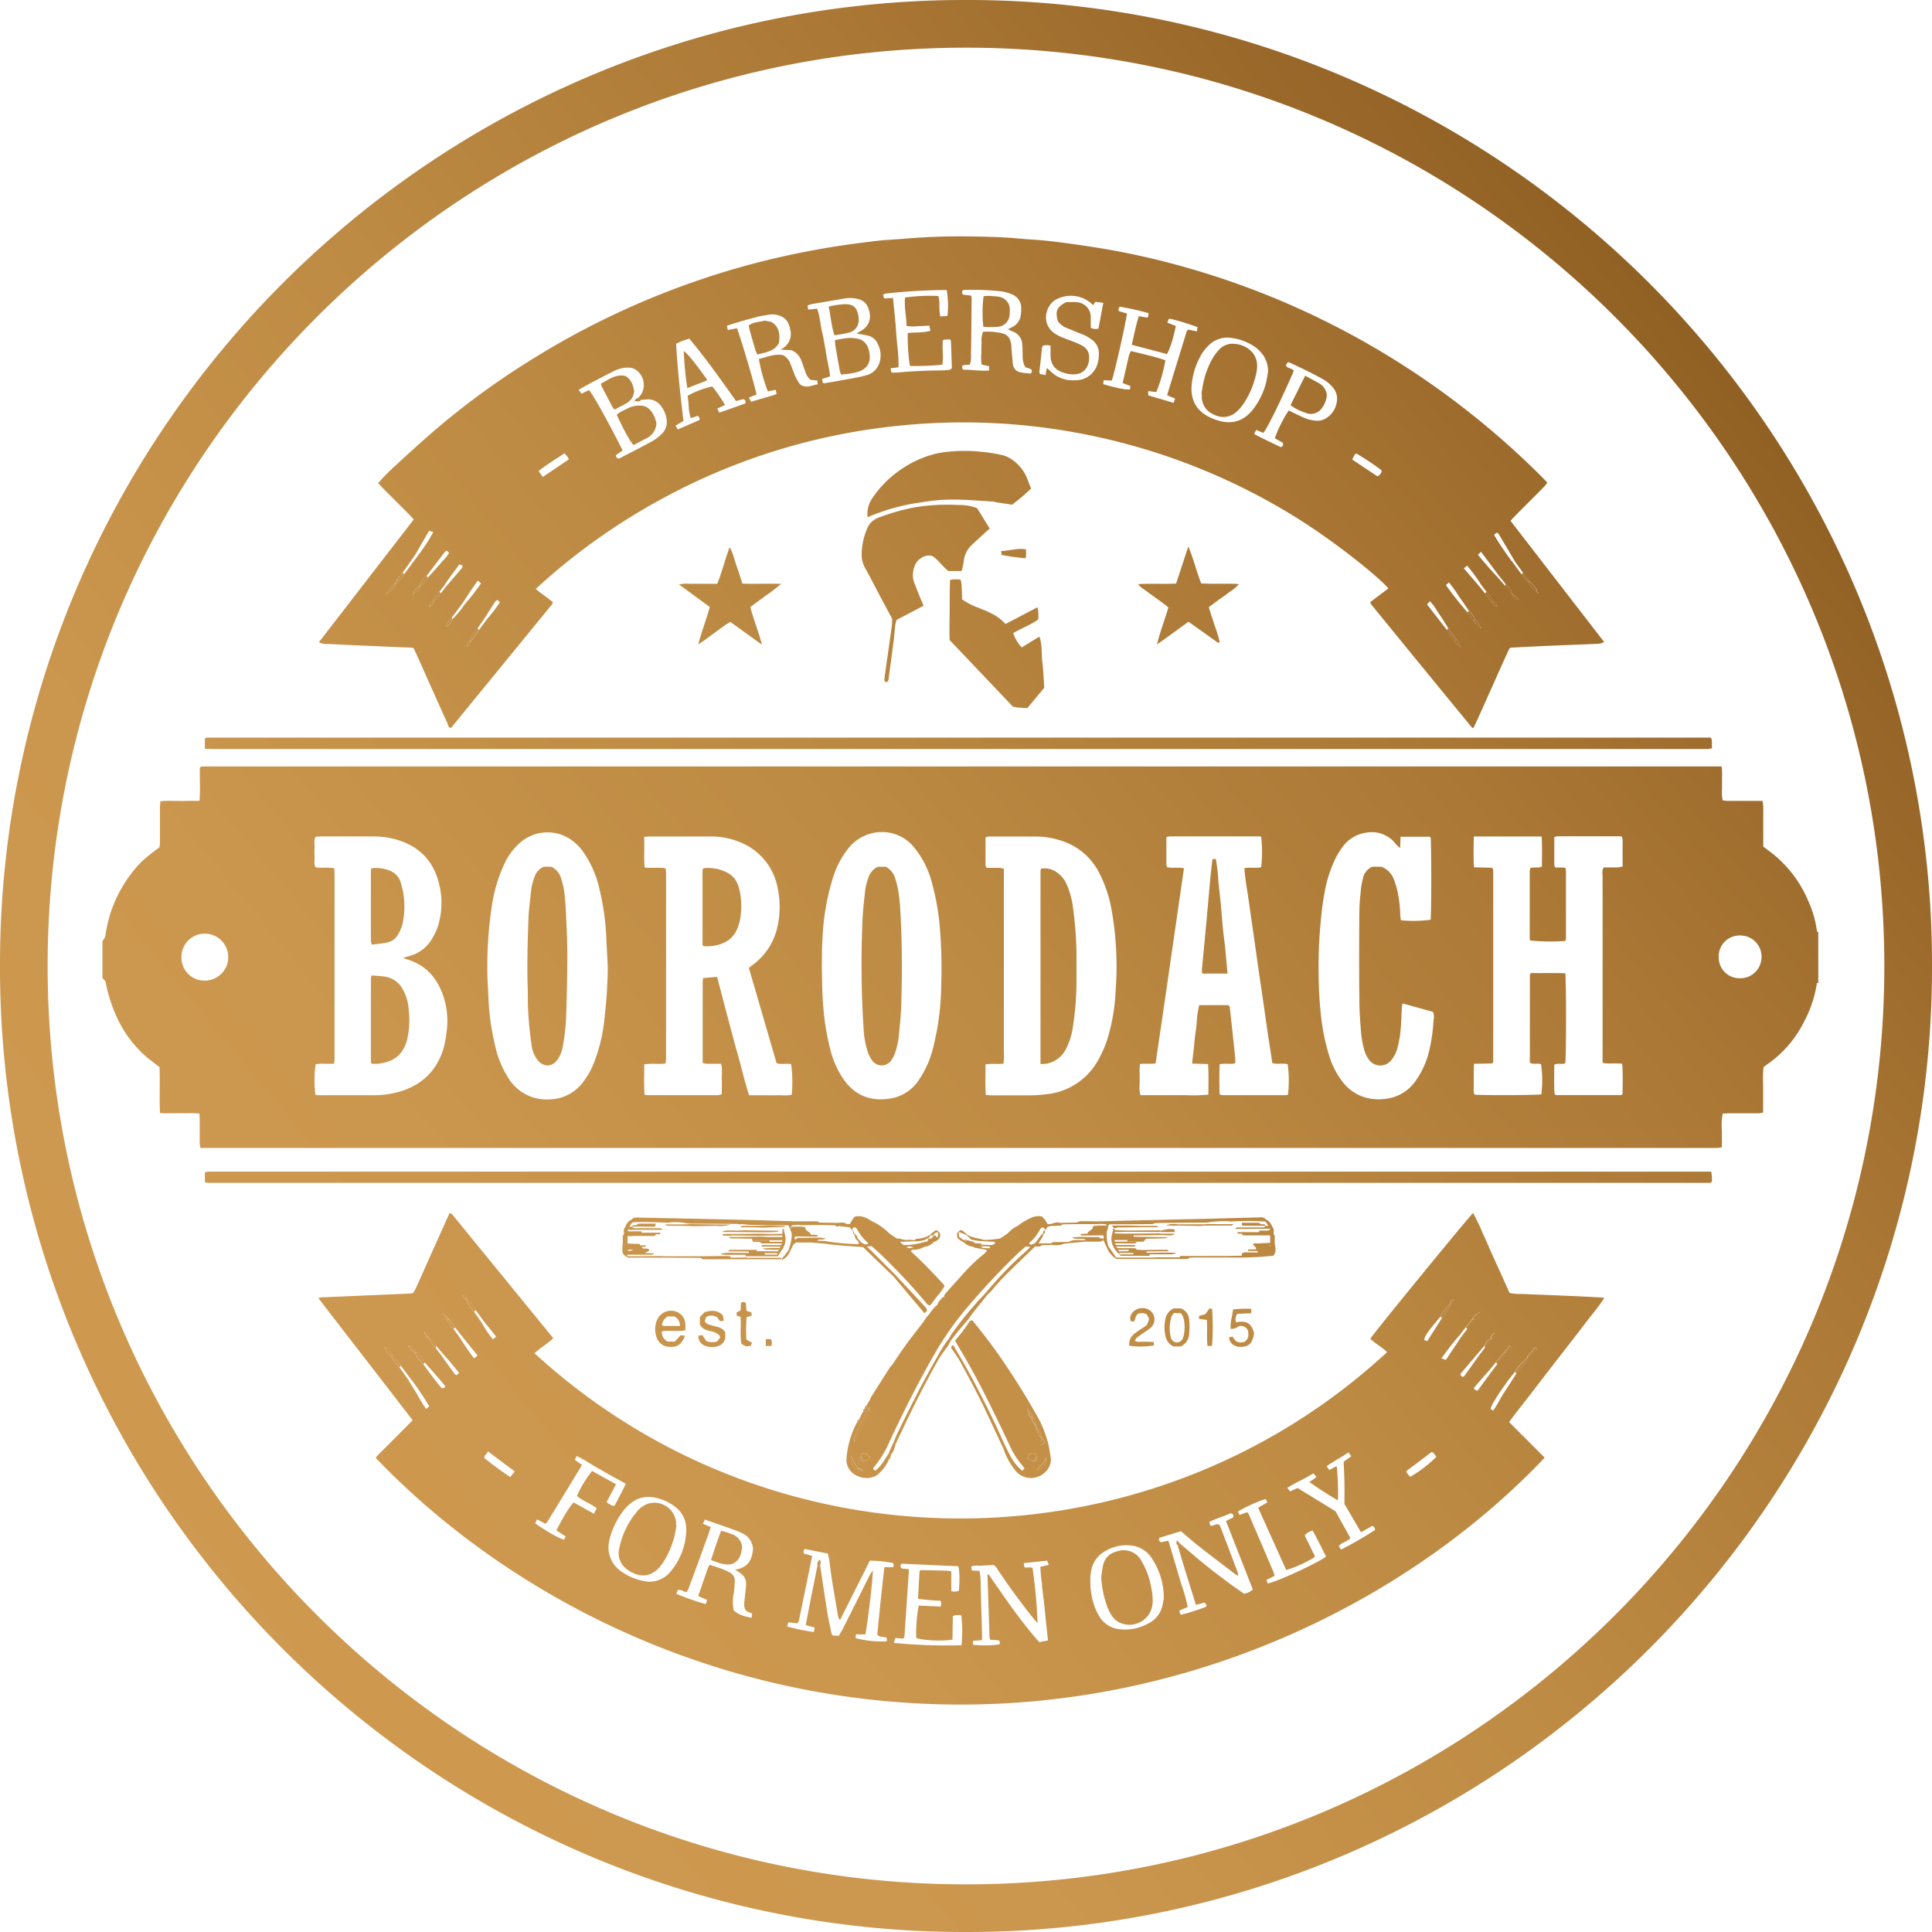 <svg id="Слой_1" data-name="Слой 1" xmlns="http://www.w3.org/2000/svg" xmlns:xlink="http://www.w3.org/1999/xlink" viewBox="0 0 575.89 575.89"><defs><style>.cls-1{fill:url(#Безымянный_градиент_14);}.cls-2{fill:url(#Безымянный_градиент_14-2);}.cls-3{fill:url(#Безымянный_градиент_14-3);}.cls-4{fill:url(#Безымянный_градиент_14-4);}.cls-5{fill:url(#Безымянный_градиент_14-5);}.cls-6{fill:url(#Безымянный_градиент_14-6);}.cls-7{fill:url(#Безымянный_градиент_14-7);}.cls-8{fill:url(#Безымянный_градиент_14-8);}.cls-9{fill:url(#Безымянный_градиент_14-9);}.cls-10{fill:url(#Безымянный_градиент_14-10);}.cls-11{fill:url(#Безымянный_градиент_14-11);}.cls-12{fill:url(#Безымянный_градиент_14-12);}.cls-13{fill:url(#Безымянный_градиент_14-13);}.cls-14{fill:url(#Безымянный_градиент_14-14);}.cls-15{fill:url(#Безымянный_градиент_14-15);}.cls-16{fill:url(#Безымянный_градиент_14-16);}.cls-17{fill:url(#Безымянный_градиент_14-17);}.cls-18{fill:url(#Безымянный_градиент_14-18);}.cls-19{fill:url(#Безымянный_градиент_14-19);}.cls-20{fill:url(#Безымянный_градиент_14-20);}.cls-21{fill:url(#Безымянный_градиент_14-21);}.cls-22{fill:url(#Безымянный_градиент_14-22);}.cls-23{fill:url(#Безымянный_градиент_14-23);}.cls-24{fill:url(#Безымянный_градиент_14-24);}.cls-25{fill:url(#Безымянный_градиент_14-25);}.cls-26{fill:url(#Безымянный_градиент_14-26);}.cls-27{fill:url(#Безымянный_градиент_14-27);}.cls-28{fill:url(#Безымянный_градиент_14-28);}.cls-29{fill:url(#Безымянный_градиент_14-29);}.cls-30{fill:url(#Безымянный_градиент_14-30);}.cls-31{fill:url(#Безымянный_градиент_14-31);}.cls-32{fill:url(#Безымянный_градиент_14-32);}.cls-33{fill:url(#Безымянный_градиент_14-33);}.cls-34{fill:url(#Безымянный_градиент_14-34);}.cls-35{fill:url(#Безымянный_градиент_14-35);}.cls-36{fill:url(#Безымянный_градиент_14-36);}.cls-37{fill:url(#Безымянный_градиент_14-37);}.cls-38{fill:url(#Безымянный_градиент_14-38);}.cls-39{fill:url(#Безымянный_градиент_14-39);}.cls-40{fill:url(#Безымянный_градиент_14-40);}.cls-41{fill:url(#Безымянный_градиент_14-41);}.cls-42{fill:url(#Безымянный_градиент_14-42);}.cls-43{fill:url(#Безымянный_градиент_14-43);}.cls-44{fill:url(#Безымянный_градиент_14-44);}.cls-45{fill:url(#Безымянный_градиент_14-45);}.cls-46{fill:url(#Безымянный_градиент_14-46);}.cls-47{fill:url(#Безымянный_градиент_14-47);}.cls-48{fill:url(#Безымянный_градиент_14-48);}.cls-49{fill:url(#Безымянный_градиент_14-49);}.cls-50{fill:url(#Безымянный_градиент_14-50);}.cls-51{fill:url(#Безымянный_градиент_14-51);}.cls-52{fill:url(#Безымянный_градиент_14-52);}.cls-53{fill:url(#Безымянный_градиент_14-53);}.cls-54{fill:url(#Безымянный_градиент_14-54);}.cls-55{fill:url(#Безымянный_градиент_14-55);}.cls-56{fill:url(#Безымянный_градиент_14-56);}.cls-57{fill:url(#Безымянный_градиент_14-57);}.cls-58{fill:url(#Безымянный_градиент_14-58);}.cls-59{fill:url(#Безымянный_градиент_14-59);}.cls-60{fill:url(#Безымянный_градиент_14-60);}.cls-61{fill:url(#Безымянный_градиент_14-61);}.cls-62{fill:url(#Безымянный_градиент_14-62);}.cls-63{fill:url(#Безымянный_градиент_14-63);}.cls-64{fill:url(#Безымянный_градиент_14-64);}.cls-65{fill:url(#Безымянный_градиент_14-65);}.cls-66{fill:url(#Безымянный_градиент_14-66);}.cls-67{fill:url(#Безымянный_градиент_14-67);}.cls-68{fill:url(#Безымянный_градиент_14-68);}.cls-69{fill:url(#Безымянный_градиент_14-69);}.cls-70{fill:url(#Безымянный_градиент_14-70);}.cls-71{fill:url(#Безымянный_градиент_14-71);}.cls-72{fill:url(#Безымянный_градиент_14-72);}.cls-73{fill:url(#Безымянный_градиент_14-73);}.cls-74{fill:url(#Безымянный_градиент_14-74);}.cls-75{fill:url(#Безымянный_градиент_14-75);}.cls-76{fill:url(#Безымянный_градиент_14-76);}.cls-77{fill:url(#Безымянный_градиент_14-77);}.cls-78{fill:url(#Безымянный_градиент_14-78);}.cls-79{fill:url(#Безымянный_градиент_14-79);}.cls-80{fill:url(#Безымянный_градиент_14-80);}.cls-81{fill:url(#Безымянный_градиент_14-81);}.cls-82{fill:url(#Безымянный_градиент_14-82);}.cls-83{fill:url(#Безымянный_градиент_14-83);}.cls-84{fill:url(#Безымянный_градиент_14-84);}.cls-85{fill:url(#Безымянный_градиент_14-85);}.cls-86{fill:url(#Безымянный_градиент_14-86);}.cls-87{fill:url(#Безымянный_градиент_14-87);}.cls-88{fill:url(#Безымянный_градиент_14-88);}.cls-89{fill:url(#Безымянный_градиент_14-89);}.cls-90{fill:url(#Безымянный_градиент_14-90);}.cls-91{fill:url(#Безымянный_градиент_14-91);}.cls-92{fill:url(#Безымянный_градиент_14-92);}.cls-93{fill:url(#Безымянный_градиент_14-93);}.cls-94{fill:url(#Безымянный_градиент_14-94);}.cls-95{fill:url(#Безымянный_градиент_14-95);}.cls-96{fill:url(#Безымянный_градиент_14-96);}.cls-97{fill:url(#Безымянный_градиент_14-97);}.cls-98{fill:url(#Безымянный_градиент_14-98);}.cls-99{fill:url(#Безымянный_градиент_14-99);}.cls-100{fill:url(#Безымянный_градиент_14-100);}.cls-101{fill:url(#Безымянный_градиент_14-101);}.cls-102{fill:url(#Безымянный_градиент_14-102);}.cls-103{fill:url(#Безымянный_градиент_14-103);}.cls-104{fill:url(#Безымянный_градиент_14-104);}.cls-105{fill:url(#Безымянный_градиент_14-105);}.cls-106{fill:url(#Безымянный_градиент_14-106);}.cls-107{fill:url(#Безымянный_градиент_14-107);}.cls-108{fill:url(#Безымянный_градиент_14-108);}.cls-109{fill:url(#Безымянный_градиент_14-109);}.cls-110{fill:url(#Безымянный_градиент_14-110);}.cls-111{fill:url(#Безымянный_градиент_14-111);}.cls-112{fill:url(#Безымянный_градиент_14-112);}.cls-113{fill:url(#Безымянный_градиент_14-113);}.cls-114{fill:url(#Безымянный_градиент_14-114);}.cls-115{fill:url(#Безымянный_градиент_14-115);}.cls-116{fill:url(#Безымянный_градиент_14-116);}.cls-117{fill:url(#Безымянный_градиент_14-117);}.cls-118{fill:url(#Безымянный_градиент_14-118);}.cls-119{fill:url(#Безымянный_градиент_14-119);}.cls-120{fill:url(#Безымянный_градиент_14-120);}.cls-121{fill:url(#Безымянный_градиент_14-121);}.cls-122{fill:url(#Безымянный_градиент_14-122);}.cls-123{fill:url(#Безымянный_градиент_14-123);}.cls-124{fill:url(#Безымянный_градиент_14-124);}.cls-125{fill:url(#Безымянный_градиент_14-125);}.cls-126{fill:url(#Безымянный_градиент_14-126);}.cls-127{fill:url(#Безымянный_градиент_14-127);}.cls-128{fill:url(#Безымянный_градиент_14-128);}.cls-129{fill:url(#Безымянный_градиент_14-129);}.cls-130{fill:url(#Безымянный_градиент_14-130);}.cls-131{fill:url(#Безымянный_градиент_14-131);}.cls-132{fill:url(#Безымянный_градиент_14-132);}.cls-133{fill:url(#Безымянный_градиент_14-133);}.cls-134{fill:url(#Безымянный_градиент_14-134);}.cls-135{fill:url(#Безымянный_градиент_14-135);}.cls-136{fill:url(#Безымянный_градиент_14-136);}.cls-137{fill:url(#Безымянный_градиент_14-137);}</style><linearGradient id="Безымянный_градиент_14" x1="-510.05" y1="576.32" x2="-30" y2="180.28" gradientUnits="userSpaceOnUse"><stop offset="0" stop-color="#cf9a50"/><stop offset="0.24" stop-color="#cb964d"/><stop offset="0.49" stop-color="#be8b44"/><stop offset="0.74" stop-color="#aa7735"/><stop offset="0.99" stop-color="#8d5d21"/><stop offset="1" stop-color="#8c5c20"/></linearGradient><linearGradient id="Безымянный_градиент_14-2" x1="-518.43" y1="566.16" x2="-38.38" y2="170.12" xlink:href="#Безымянный_градиент_14"/><linearGradient id="Безымянный_градиент_14-3" x1="-518.17" y1="566.48" x2="-38.12" y2="170.44" xlink:href="#Безымянный_градиент_14"/><linearGradient id="Безымянный_градиент_14-4" x1="-509.03" y1="577.56" x2="-28.98" y2="181.52" xlink:href="#Безымянный_градиент_14"/><linearGradient id="Безымянный_градиент_14-5" x1="-519.31" y1="565.09" x2="-39.27" y2="169.05" xlink:href="#Безымянный_градиент_14"/><linearGradient id="Безымянный_градиент_14-6" x1="-519.06" y1="565.4" x2="-39.01" y2="169.36" xlink:href="#Безымянный_градиент_14"/><linearGradient id="Безымянный_градиент_14-7" x1="-518.91" y1="565.58" x2="-38.86" y2="169.54" xlink:href="#Безымянный_градиент_14"/><linearGradient id="Безымянный_градиент_14-8" x1="-518.65" y1="565.89" x2="-38.61" y2="169.85" xlink:href="#Безымянный_градиент_14"/><linearGradient id="Безымянный_градиент_14-9" x1="-515.1" y1="570.19" x2="-35.06" y2="174.15" xlink:href="#Безымянный_градиент_14"/><linearGradient id="Безымянный_градиент_14-10" x1="-628.19" y1="433.11" x2="-148.14" y2="37.08" xlink:href="#Безымянный_градиент_14"/><linearGradient id="Безымянный_градиент_14-11" x1="-635.51" y1="424.24" x2="-155.47" y2="28.2" xlink:href="#Безымянный_градиент_14"/><linearGradient id="Безымянный_градиент_14-12" x1="-643.03" y1="415.13" x2="-162.98" y2="19.09" xlink:href="#Безымянный_градиент_14"/><linearGradient id="Безымянный_градиент_14-13" x1="-616.13" y1="447.73" x2="-136.08" y2="51.69" xlink:href="#Безымянный_градиент_14"/><linearGradient id="Безымянный_градиент_14-14" x1="-652.83" y1="403.25" x2="-172.78" y2="7.21" xlink:href="#Безымянный_градиент_14"/><linearGradient id="Безымянный_градиент_14-15" x1="-597.7" y1="470.08" x2="-117.65" y2="74.04" xlink:href="#Безымянный_градиент_14"/><linearGradient id="Безымянный_градиент_14-16" x1="-626.22" y1="435.51" x2="-146.17" y2="39.47" xlink:href="#Безымянный_градиент_14"/><linearGradient id="Безымянный_градиент_14-17" x1="-446.15" y1="653.78" x2="33.9" y2="257.74" xlink:href="#Безымянный_градиент_14"/><linearGradient id="Безымянный_градиент_14-18" x1="-580.33" y1="491.12" x2="-100.29" y2="95.08" xlink:href="#Безымянный_градиент_14"/><linearGradient id="Безымянный_градиент_14-19" x1="-581.96" y1="489.16" x2="-101.91" y2="93.12" xlink:href="#Безымянный_градиент_14"/><linearGradient id="Безымянный_градиент_14-20" x1="-449.76" y1="649.4" x2="30.29" y2="253.36" xlink:href="#Безымянный_градиент_14"/><linearGradient id="Безымянный_градиент_14-21" x1="-463.27" y1="633.02" x2="16.78" y2="236.98" xlink:href="#Безымянный_градиент_14"/><linearGradient id="Безымянный_градиент_14-22" x1="-582.74" y1="488.21" x2="-102.69" y2="92.17" xlink:href="#Безымянный_градиент_14"/><linearGradient id="Безымянный_градиент_14-23" x1="-446.93" y1="652.83" x2="33.12" y2="256.79" xlink:href="#Безымянный_градиент_14"/><linearGradient id="Безымянный_градиент_14-24" x1="-581.58" y1="489.61" x2="-101.54" y2="93.57" xlink:href="#Безымянный_градиент_14"/><linearGradient id="Безымянный_градиент_14-25" x1="-458.51" y1="638.8" x2="21.54" y2="242.76" xlink:href="#Безымянный_градиент_14"/><linearGradient id="Безымянный_градиент_14-26" x1="-450.24" y1="648.81" x2="29.81" y2="252.77" xlink:href="#Безымянный_градиент_14"/><linearGradient id="Безымянный_градиент_14-27" x1="-582.48" y1="488.53" x2="-102.43" y2="92.49" xlink:href="#Безымянный_градиент_14"/><linearGradient id="Безымянный_градиент_14-28" x1="-453.55" y1="644.81" x2="26.5" y2="248.77" xlink:href="#Безымянный_градиент_14"/><linearGradient id="Безымянный_градиент_14-29" x1="-580.9" y1="490.44" x2="-100.85" y2="94.4" xlink:href="#Безымянный_градиент_14"/><linearGradient id="Безымянный_градиент_14-30" x1="-584.88" y1="485.62" x2="-104.83" y2="89.58" xlink:href="#Безымянный_градиент_14"/><linearGradient id="Безымянный_градиент_14-31" x1="-463.8" y1="632.38" x2="16.25" y2="236.34" xlink:href="#Безымянный_градиент_14"/><linearGradient id="Безымянный_градиент_14-32" x1="-458.91" y1="638.31" x2="21.14" y2="242.27" xlink:href="#Безымянный_градиент_14"/><linearGradient id="Безымянный_градиент_14-33" x1="-453.92" y1="644.35" x2="26.13" y2="248.31" xlink:href="#Безымянный_градиент_14"/><linearGradient id="Безымянный_градиент_14-34" x1="-583.25" y1="487.59" x2="-103.2" y2="91.55" xlink:href="#Безымянный_градиент_14"/><linearGradient id="Безымянный_градиент_14-35" x1="-582.82" y1="488.11" x2="-102.77" y2="92.07" xlink:href="#Безымянный_градиент_14"/><linearGradient id="Безымянный_градиент_14-36" x1="-502.15" y1="585.89" x2="-22.1" y2="189.85" xlink:href="#Безымянный_градиент_14"/><linearGradient id="Безымянный_градиент_14-37" x1="-461.82" y1="634.77" x2="18.22" y2="238.73" xlink:href="#Безымянный_градиент_14"/><linearGradient id="Безымянный_градиент_14-38" x1="-583.82" y1="486.9" x2="-103.77" y2="90.86" xlink:href="#Безымянный_градиент_14"/><linearGradient id="Безымянный_градиент_14-39" x1="-459.1" y1="638.07" x2="20.95" y2="242.03" xlink:href="#Безымянный_градиент_14"/><linearGradient id="Безымянный_градиент_14-40" x1="-446.73" y1="653.07" x2="33.32" y2="257.03" xlink:href="#Безымянный_градиент_14"/><linearGradient id="Безымянный_градиент_14-41" x1="-586.06" y1="484.18" x2="-106.01" y2="88.14" xlink:href="#Безымянный_градиент_14"/><linearGradient id="Безымянный_градиент_14-42" x1="-517.05" y1="567.84" x2="-37" y2="171.8" xlink:href="#Безымянный_градиент_14"/><linearGradient id="Безымянный_градиент_14-43" x1="-512.14" y1="573.79" x2="-32.09" y2="177.75" xlink:href="#Безымянный_градиент_14"/><linearGradient id="Безымянный_градиент_14-44" x1="-512.5" y1="573.34" x2="-32.46" y2="177.3" xlink:href="#Безымянный_градиент_14"/><linearGradient id="Безымянный_градиент_14-45" x1="-510.76" y1="575.45" x2="-30.72" y2="179.41" xlink:href="#Безымянный_градиент_14"/><linearGradient id="Безымянный_градиент_14-46" x1="-512.32" y1="573.56" x2="-32.27" y2="177.52" xlink:href="#Безымянный_градиент_14"/><linearGradient id="Безымянный_градиент_14-47" x1="-518.46" y1="566.12" x2="-38.42" y2="170.08" xlink:href="#Безымянный_градиент_14"/><linearGradient id="Безымянный_градиент_14-48" x1="-518.73" y1="565.8" x2="-38.68" y2="169.76" xlink:href="#Безымянный_градиент_14"/><linearGradient id="Безымянный_градиент_14-49" x1="-509.75" y1="576.68" x2="-29.71" y2="180.64" xlink:href="#Безымянный_градиент_14"/><linearGradient id="Безымянный_градиент_14-50" x1="-519.09" y1="565.36" x2="-39.04" y2="169.32" xlink:href="#Безымянный_градиент_14"/><linearGradient id="Безымянный_градиент_14-51" x1="-491.8" y1="598.44" x2="-11.75" y2="202.4" xlink:href="#Безымянный_градиент_14"/><linearGradient id="Безымянный_градиент_14-52" x1="-489.68" y1="601.01" x2="-9.63" y2="204.97" xlink:href="#Безымянный_градиент_14"/><linearGradient id="Безымянный_градиент_14-53" x1="-493.06" y1="596.91" x2="-13.01" y2="200.87" xlink:href="#Безымянный_градиент_14"/><linearGradient id="Безымянный_градиент_14-54" x1="-497.11" y1="592.01" x2="-17.06" y2="195.97" xlink:href="#Безымянный_градиент_14"/><linearGradient id="Безымянный_градиент_14-55" x1="-494.36" y1="595.33" x2="-14.31" y2="199.29" xlink:href="#Безымянный_градиент_14"/><linearGradient id="Безымянный_градиент_14-56" x1="-498.3" y1="590.56" x2="-18.25" y2="194.52" xlink:href="#Безымянный_градиент_14"/><linearGradient id="Безымянный_градиент_14-57" x1="-491.23" y1="599.13" x2="-11.18" y2="203.09" xlink:href="#Безымянный_градиент_14"/><linearGradient id="Безымянный_градиент_14-58" x1="-499.29" y1="589.36" x2="-19.24" y2="193.32" xlink:href="#Безымянный_градиент_14"/><linearGradient id="Безымянный_градиент_14-59" x1="-496" y1="593.34" x2="-15.96" y2="197.3" xlink:href="#Безымянный_градиент_14"/><linearGradient id="Безымянный_градиент_14-60" x1="-495.35" y1="594.14" x2="-15.3" y2="198.1" xlink:href="#Безымянный_градиент_14"/><linearGradient id="Безымянный_градиент_14-61" x1="-679.6" y1="370.8" x2="-199.55" y2="-25.24" xlink:href="#Безымянный_градиент_14"/><linearGradient id="Безымянный_градиент_14-62" x1="-561.63" y1="513.8" x2="-81.58" y2="117.76" xlink:href="#Безымянный_градиент_14"/><linearGradient id="Безымянный_градиент_14-63" x1="-696.4" y1="350.44" x2="-216.35" y2="-45.6" xlink:href="#Безымянный_градиент_14"/><linearGradient id="Безымянный_градиент_14-64" x1="-558.84" y1="517.18" x2="-78.79" y2="121.14" xlink:href="#Безымянный_градиент_14"/><linearGradient id="Безымянный_градиент_14-65" x1="-693.59" y1="353.84" x2="-213.55" y2="-42.2" xlink:href="#Безымянный_градиент_14"/><linearGradient id="Безымянный_градиент_14-66" x1="-560.94" y1="514.63" x2="-80.89" y2="118.59" xlink:href="#Безымянный_градиент_14"/><linearGradient id="Безымянный_градиент_14-67" x1="-696.94" y1="349.78" x2="-216.89" y2="-46.26" xlink:href="#Безымянный_градиент_14"/><linearGradient id="Безымянный_градиент_14-68" x1="-561.89" y1="513.48" x2="-81.85" y2="117.44" xlink:href="#Безымянный_градиент_14"/><linearGradient id="Безымянный_градиент_14-69" x1="-562.58" y1="512.65" x2="-82.53" y2="116.61" xlink:href="#Безымянный_градиент_14"/><linearGradient id="Безымянный_градиент_14-70" x1="-689.69" y1="358.57" x2="-209.64" y2="-37.47" xlink:href="#Безымянный_градиент_14"/><linearGradient id="Безымянный_градиент_14-71" x1="-561.46" y1="514" x2="-81.41" y2="117.96" xlink:href="#Безымянный_градиент_14"/><linearGradient id="Безымянный_градиент_14-72" x1="-684.47" y1="364.9" x2="-204.42" y2="-31.14" xlink:href="#Безымянный_градиент_14"/><linearGradient id="Безымянный_градиент_14-73" x1="-560.18" y1="515.55" x2="-80.13" y2="119.51" xlink:href="#Безымянный_градиент_14"/><linearGradient id="Безымянный_градиент_14-74" x1="-560.95" y1="514.62" x2="-80.9" y2="118.58" xlink:href="#Безымянный_градиент_14"/><linearGradient id="Безымянный_градиент_14-75" x1="-689.26" y1="359.09" x2="-209.21" y2="-36.95" xlink:href="#Безымянный_градиент_14"/><linearGradient id="Безымянный_градиент_14-76" x1="-559.36" y1="516.55" x2="-79.31" y2="120.51" xlink:href="#Безымянный_градиент_14"/><linearGradient id="Безымянный_градиент_14-77" x1="-693.1" y1="354.43" x2="-213.06" y2="-41.6" xlink:href="#Безымянный_градиент_14"/><linearGradient id="Безымянный_градиент_14-78" x1="-559.69" y1="516.14" x2="-79.65" y2="120.1" xlink:href="#Безымянный_градиент_14"/><linearGradient id="Безымянный_градиент_14-79" x1="-694.16" y1="353.15" x2="-214.12" y2="-42.89" xlink:href="#Безымянный_градиент_14"/><linearGradient id="Безымянный_градиент_14-80" x1="-679.02" y1="371.5" x2="-198.98" y2="-24.54" xlink:href="#Безымянный_градиент_14"/><linearGradient id="Безымянный_градиент_14-81" x1="-692.91" y1="354.67" x2="-212.86" y2="-41.37" xlink:href="#Безымянный_градиент_14"/><linearGradient id="Безымянный_градиент_14-82" x1="-559.2" y1="516.74" x2="-79.16" y2="120.7" xlink:href="#Безымянный_градиент_14"/><linearGradient id="Безымянный_градиент_14-83" x1="-560.16" y1="515.58" x2="-80.11" y2="119.54" xlink:href="#Безымянный_градиент_14"/><linearGradient id="Безымянный_градиент_14-84" x1="-696.17" y1="350.72" x2="-216.12" y2="-45.32" xlink:href="#Безымянный_градиент_14"/><linearGradient id="Безымянный_градиент_14-85" x1="-557.42" y1="518.9" x2="-77.37" y2="122.86" xlink:href="#Безымянный_градиент_14"/><linearGradient id="Безымянный_градиент_14-86" x1="-693.24" y1="354.27" x2="-213.19" y2="-41.77" xlink:href="#Безымянный_градиент_14"/><linearGradient id="Безымянный_градиент_14-87" x1="-696.56" y1="350.24" x2="-216.51" y2="-45.8" xlink:href="#Безымянный_градиент_14"/><linearGradient id="Безымянный_градиент_14-88" x1="-558.92" y1="517.08" x2="-78.87" y2="121.04" xlink:href="#Безымянный_градиент_14"/><linearGradient id="Безымянный_градиент_14-89" x1="-573.63" y1="499.26" x2="-93.58" y2="103.22" xlink:href="#Безымянный_градиент_14"/><linearGradient id="Безымянный_градиент_14-90" x1="-541.79" y1="537.84" x2="-61.74" y2="141.8" xlink:href="#Безымянный_градиент_14"/><linearGradient id="Безымянный_градиент_14-91" x1="-605.24" y1="460.94" x2="-125.19" y2="64.9" xlink:href="#Безымянный_градиент_14"/><linearGradient id="Безымянный_градиент_14-92" x1="-610.94" y1="454.02" x2="-130.9" y2="57.98" xlink:href="#Безымянный_градиент_14"/><linearGradient id="Безымянный_градиент_14-93" x1="-634.66" y1="425.28" x2="-154.61" y2="29.24" xlink:href="#Безымянный_градиент_14"/><linearGradient id="Безымянный_градиент_14-94" x1="-651.26" y1="405.15" x2="-171.22" y2="9.11" xlink:href="#Безымянный_градиент_14"/><linearGradient id="Безымянный_градиент_14-95" x1="-548.4" y1="529.84" x2="-68.35" y2="133.8" xlink:href="#Безымянный_градиент_14"/><linearGradient id="Безымянный_градиент_14-96" x1="-562.05" y1="513.29" x2="-82" y2="117.25" xlink:href="#Безымянный_градиент_14"/><linearGradient id="Безымянный_градиент_14-97" x1="-622.3" y1="440.25" x2="-142.26" y2="44.21" xlink:href="#Безымянный_градиент_14"/><linearGradient id="Безымянный_градиент_14-98" x1="-581.95" y1="489.16" x2="-101.91" y2="93.12" xlink:href="#Безымянный_градиент_14"/><linearGradient id="Безымянный_градиент_14-99" x1="-515.49" y1="569.72" x2="-35.44" y2="173.68" xlink:href="#Безымянный_градиент_14"/><linearGradient id="Безымянный_градиент_14-100" x1="-526.21" y1="556.73" x2="-46.16" y2="160.69" xlink:href="#Безымянный_градиент_14"/><linearGradient id="Безымянный_градиент_14-101" x1="-461.43" y1="635.25" x2="18.62" y2="239.21" xlink:href="#Безымянный_градиент_14"/><linearGradient id="Безымянный_градиент_14-102" x1="-691.01" y1="356.98" x2="-210.96" y2="-39.06" xlink:href="#Безымянный_градиент_14"/><linearGradient id="Безымянный_градиент_14-103" x1="-698.04" y1="348.45" x2="-217.99" y2="-47.59" xlink:href="#Безымянный_градиент_14"/><linearGradient id="Безымянный_градиент_14-104" x1="-694.37" y1="352.9" x2="-214.33" y2="-43.14" xlink:href="#Безымянный_градиент_14"/><linearGradient id="Безымянный_градиент_14-105" x1="-675.28" y1="376.04" x2="-195.23" y2="-20" xlink:href="#Безымянный_градиент_14"/><linearGradient id="Безымянный_градиент_14-106" x1="-681.56" y1="368.42" x2="-201.52" y2="-27.62" xlink:href="#Безымянный_градиент_14"/><linearGradient id="Безымянный_градиент_14-107" x1="-688.48" y1="360.04" x2="-208.43" y2="-36" xlink:href="#Безымянный_градиент_14"/><linearGradient id="Безымянный_градиент_14-108" x1="-664.32" y1="389.32" x2="-184.27" y2="-6.72" xlink:href="#Безымянный_градиент_14"/><linearGradient id="Безымянный_градиент_14-109" x1="-625.8" y1="436.01" x2="-145.75" y2="39.97" xlink:href="#Безымянный_градиент_14"/><linearGradient id="Безымянный_градиент_14-110" x1="-692.29" y1="355.42" x2="-212.25" y2="-40.62" xlink:href="#Безымянный_градиент_14"/><linearGradient id="Безымянный_градиент_14-111" x1="-613.77" y1="450.6" x2="-133.72" y2="54.56" xlink:href="#Безымянный_градиент_14"/><linearGradient id="Безымянный_градиент_14-112" x1="-518.97" y1="565.5" x2="-287.96" y2="374.92" xlink:href="#Безымянный_градиент_14"/><linearGradient id="Безымянный_градиент_14-113" x1="-519.22" y1="565.21" x2="-373" y2="444.58" xlink:href="#Безымянный_градиент_14"/><linearGradient id="Безымянный_градиент_14-114" x1="254.02" y1="424.76" x2="257.92" y2="421.54" xlink:href="#Безымянный_градиент_14"/><linearGradient id="Безымянный_градиент_14-115" x1="249.72" y1="445.65" x2="280.18" y2="420.51" xlink:href="#Безымянный_градиент_14"/><linearGradient id="Безымянный_градиент_14-116" x1="-503.72" y1="583.99" x2="-23.67" y2="187.95" xlink:href="#Безымянный_градиент_14"/><linearGradient id="Безымянный_градиент_14-117" x1="-554.26" y1="522.72" x2="-74.22" y2="126.69" xlink:href="#Безымянный_градиент_14"/><linearGradient id="Безымянный_градиент_14-118" x1="-549.27" y1="528.78" x2="-69.22" y2="132.74" xlink:href="#Безымянный_градиент_14"/><linearGradient id="Безымянный_градиент_14-119" x1="-493.35" y1="596.56" x2="-13.31" y2="200.52" xlink:href="#Безымянный_градиент_14"/><linearGradient id="Безымянный_градиент_14-120" x1="-497.28" y1="591.8" x2="-17.23" y2="195.76" xlink:href="#Безымянный_градиент_14"/><linearGradient id="Безымянный_градиент_14-121" x1="-485.73" y1="605.8" x2="-5.68" y2="209.76" xlink:href="#Безымянный_градиент_14"/><linearGradient id="Безымянный_градиент_14-122" x1="-545.85" y1="532.92" x2="-65.8" y2="136.88" xlink:href="#Безымянный_градиент_14"/><linearGradient id="Безымянный_градиент_14-123" x1="-489.5" y1="601.23" x2="-9.45" y2="205.19" xlink:href="#Безымянный_градиент_14"/><linearGradient id="Безымянный_градиент_14-124" x1="-550.52" y1="527.27" x2="-70.47" y2="131.23" xlink:href="#Безымянный_градиент_14"/><linearGradient id="Безымянный_градиент_14-125" x1="-513.05" y1="572.68" x2="-33" y2="176.64" xlink:href="#Безымянный_градиент_14"/><linearGradient id="Безымянный_градиент_14-126" x1="-540.48" y1="539.44" x2="-60.43" y2="143.4" xlink:href="#Безымянный_градиент_14"/><linearGradient id="Безымянный_градиент_14-127" x1="-364.55" y1="402.83" x2="-321.81" y2="367.57" gradientTransform="translate(71.9 691.57) rotate(84.73)" xlink:href="#Безымянный_градиент_14"/><linearGradient id="Безымянный_градиент_14-128" x1="-505.66" y1="581.64" x2="-25.61" y2="185.6" xlink:href="#Безымянный_градиент_14"/><linearGradient id="Безымянный_градиент_14-129" x1="-513.2" y1="572.5" x2="-33.15" y2="176.46" xlink:href="#Безымянный_градиент_14"/><linearGradient id="Безымянный_градиент_14-130" x1="-566.34" y1="508.09" x2="-86.29" y2="112.05" xlink:href="#Безымянный_градиент_14"/><linearGradient id="Безымянный_градиент_14-131" x1="-556.92" y1="519.5" x2="-76.88" y2="123.46" xlink:href="#Безымянный_градиент_14"/><linearGradient id="Безымянный_градиент_14-132" x1="-558.14" y1="518.03" x2="-78.09" y2="121.99" xlink:href="#Безымянный_градиент_14"/><linearGradient id="Безымянный_градиент_14-133" x1="-509.93" y1="576.46" x2="-29.88" y2="180.42" xlink:href="#Безымянный_градиент_14"/><linearGradient id="Безымянный_градиент_14-134" x1="-508.57" y1="578.11" x2="-28.52" y2="182.07" xlink:href="#Безымянный_градиент_14"/><linearGradient id="Безымянный_градиент_14-135" x1="-553.87" y1="523.2" x2="-73.82" y2="127.16" xlink:href="#Безымянный_градиент_14"/><linearGradient id="Безымянный_градиент_14-136" x1="-558.93" y1="517.07" x2="-78.88" y2="121.03" xlink:href="#Безымянный_градиент_14"/><linearGradient id="Безымянный_градиент_14-137" x1="-571.75" y1="501.53" x2="-91.7" y2="105.49" xlink:href="#Безымянный_градиент_14"/></defs><title>logo_gold_borodach</title><path class="cls-1" d="M-355,446.79l.56.62a7.85,7.85,0,0,1-1.42,3.3l-.6-.63Z" transform="translate(621.4 -17)"/><path class="cls-2" d="M-364.94,439.22c0,.39,0,.8-.48.93Z" transform="translate(621.4 -17)"/><path class="cls-3" d="M-365.43,440.15c0,.4.06.83-.48.95A.92.92,0,0,1-365.43,440.15Z" transform="translate(621.4 -17)"/><path class="cls-4" d="M-356.44,452c0-.39,0-.77.46-.92A.82.82,0,0,1-356.44,452Z" transform="translate(621.4 -17)"/><path class="cls-5" d="M-363.07,435.88c0,.41.08.86-.52.94A.93.93,0,0,1-363.07,435.88Z" transform="translate(621.4 -17)"/><path class="cls-6" d="M-363.57,436.79c0,.43.13.9-.52.94A.93.93,0,0,1-363.57,436.79Z" transform="translate(621.4 -17)"/><path class="cls-7" d="M-364.07,437.71l-.36.55Z" transform="translate(621.4 -17)"/><path class="cls-8" d="M-364.55,438.54a.51.51,0,0,1-.39.67Z" transform="translate(621.4 -17)"/><path class="cls-9" d="M-144.46,403.73c-2.52-.13-5-.27-7.56-.38q-7.8-.34-15.6-.64c-.79,0-1.58,0-2.37-.09-.46,0-.91-.14-1.43-.22-.92-2-1.82-4.06-2.73-6.06s-1.77-3.87-2.64-5.81-1.72-4.06-2.68-6a53.79,53.79,0,0,0-2.83-5.95c-1.4,1.25-29.51,35.63-30.63,37.47,1.52,1.49,3.49,2.5,5,4-71.33,65.88-182.35,66.21-254.13.33,1.68-1.66,3.82-2.75,5.56-4.49-.28-.36-.51-.65-.74-.94q-3.68-4.48-7.36-9l-21.84-26.76c-.24-.29-.46-.66-1-.47-.2.44-.44.93-.66,1.43q-4.59,10.24-9.18,20.48c-.28.63-.65,1.23-1,1.82-.52.06-.91.14-1.3.15l-13.24.57-13,.56a3.82,3.82,0,0,0-.67.21c9.34,12.18,18.74,24.22,28.09,36.42l-2.74,2.76L-504,446c-.89.89-1.8,1.78-2.68,2.68s-1.93,1.83-2.76,2.85c40,41.81,104.13,75.13,179.72,73.51,68.78-1.47,129.94-32.62,168.76-73.54l-10.6-10.61c1.89-2.59,3.81-5,5.68-7.41s3.75-4.88,5.63-7.31,3.87-5,5.8-7.48,3.77-4.86,5.63-7.31,3.86-4.73,5.64-7.5C-143.74,403.81-144.1,403.75-144.46,403.73Zm-362.1,15.1-.36-.19C-506.58,418.31-506.63,418.68-506.56,418.83ZM-494.39,437a49,49,0,0,1-2.85-4.69c-.94-1.45-1.81-2.94-2.71-4.41l-2.38-3.3a16,16,0,0,1-2.49-3.35c-.52-.51-1.06-1-1.53-1.56-.16-.19-.14-.53-.2-.81a6.83,6.83,0,0,1,2.34,2.37l2.33,2.86,2.43,3.28a79.77,79.77,0,0,1,6,8.81Zm4.65-6.2c-1.88-2.25-3.71-4.68-5.48-7.15a13.24,13.24,0,0,1-2.53-3.34,10.35,10.35,0,0,1-2-2.19c.55.06.73,0,.79.1.63.69,1.23,1.4,1.84,2.1l2.35,2.85c2.09,2.31,4.18,4.63,6.1,7C-488.83,430.71-489.17,430.81-489.74,430.76Zm4.46-3.87c-.22-.1-.41-.12-.49-.23q-2.13-2.94-4.23-5.9l-1.43-1.87a8.87,8.87,0,0,1-2-2.88,3.24,3.24,0,0,1-1.49-2.12c1,.79,1.63,1.13,1.63,2a4.78,4.78,0,0,1,1.89,2.24l1.84,2.15c1.74,1.88,3.35,3.88,5,5.9Zm5.19-5c-1.74-2.28-3.21-4.57-4.69-6.84l-1.43-1.89a10.41,10.41,0,0,1-2-2.86,4.14,4.14,0,0,1-1.39-1.59c1,.21,1,.21,2,1.59l1.88,2.37,1.45,1.88,5.23,6.45Zm0-13.94a12,12,0,0,1-2.36-3.82,1,1,0,0,1-.85-1.1c.8,0,.88.49.87,1.08,1.33.79,1.89,2.23,2.81,3.36l2.41,3.28,3.7,4.62-.94.83a28.62,28.62,0,0,1-3.31-4.89Zm10.79,49.29a89.82,89.82,0,0,1-7.76-5.72c.07-.87.82-1.16,1.1-1.94l8,6Zm24.41-1.82a31.92,31.92,0,0,0-4.51,7.44c1.68,1.51,3.91,2.2,5.85,3.65l-.79,1.69-6.06-3.39c-1.1,1.06-3.11,4.3-5.15,8.34l2.75,1.77-.44,1c-1.69-.45-5.38-2.55-8.64-4.89l.54-1.17,2.48,1.27c.18-.11.37-.15.44-.27,3.49-5.7,7-11.41,10.5-17.22l-2.14-1.53.56-1.16a45.2,45.2,0,0,1,4.92,2.85c1.59.87,3.14,1.79,4.72,2.68s3.28,1.81,5,2.75c-.33.7-.58,1.27-.87,1.83-.83,1.6-1.67,3.19-2.44,4.67-.68.27-1-.14-1.42-.33a8,8,0,0,1-1-.7l2.81-5.31Zm14.94,32.73a17.12,17.12,0,0,1-6-2.59A8.78,8.78,0,0,1-440,479a10.33,10.33,0,0,1,.44-3.73,23.38,23.38,0,0,1,4.28-8.35c.1-.12.2-.24.31-.36,2.69-2.88,5.72-4.27,10.49-2.71a15.06,15.06,0,0,1,3,1.38c3.19,1.9,4.78,4.5,4.63,8.18a19.84,19.84,0,0,1-4.72,12.09A8,8,0,0,1-429.92,488.18Zm29.18-2.29a3.64,3.64,0,0,1,1.77,3.39c-.07,1.41-.27,2.81-.41,4.22-.12,1.24-.47,2.51.5,3.71l1.72.76-.16,1.27c-2-.45-3.93-.79-5.36-2.28a12.8,12.8,0,0,1,.05-5.19,33.57,33.57,0,0,0,.28-3.52,2.65,2.65,0,0,0-1.47-2.51,15.37,15.37,0,0,0-2.12-1c-1.24-.47-2.52-.86-3.9-1.32a10.65,10.65,0,0,0-.6,1.21c-.93,2.65-1.84,5.32-2.81,8.11l2.67,1.16-.45,1.25a82.13,82.13,0,0,1-8.73-3.06l.42-1.15c1-.2,1.68.55,2.67.61a9.31,9.31,0,0,0,.57-1.12q3-8.08,5.9-16.16c.24-.66.45-1.32.7-2.07l-2.34-1,.56-1.26,1.66.57c2.22.78,4.45,1.54,6.67,2.34a23.86,23.86,0,0,1,2.61,1.07,5.47,5.47,0,0,1,3.43,4.84c-.35,4-2.13,5.62-5.39,6.13C-401.7,485.22-401.23,485.57-400.74,485.89Zm45.58-1.76h-2.57c-.83,6.83-1.51,13.53-2.14,20.1.83,1,2,.47,2.83,1v1a30.24,30.24,0,0,1-9.12-.9c-.05-.06-.15-.12-.15-.17,0-.3,0-.59.08-1h2.8c.5-2.08,2.35-16.8,2.2-19.09-.37.59-.66,1-.88,1.42-2.54,5.06-5.07,10.14-7.61,15.2-.49,1-1.06,1.91-1.63,2.92l-1.81-.11c-.16-.23-.3-.34-.32-.48-.45-2.16-.95-4.3-1.3-6.47-.7-4.35-1.33-8.71-2-13.07-.06-.39-.08-.78-.11-1.18l-.83.44c-1.15,5.85-2.38,11.69-3.46,17.66l2.64.73-.21,1.34a63.27,63.27,0,0,1-8-1.66l.38-1.25,2.72.33a4.33,4.33,0,0,0,.43-.9c1.32-6.37,2.62-12.75,3.94-19.21l-2.42-.7c-.39-.6,0-.87.13-1.39l7,1.39c.16.84.39,1.67.48,2.51.62,5.48,1.67,10.88,2.56,16.32a4.26,4.26,0,0,0,.55,1l8.9-17.72a38.12,38.12,0,0,1,6.76.67C-354.84,483.25-355,483.61-355.16,484.13Zm20.36,23.27a156.33,156.33,0,0,1-20.11-.7l.39-1.45,2.4.16.2-.26a.63.63,0,0,0,.11-.2,3.4,3.4,0,0,0,.06-.47c.44-6.51.88-13,1.33-19.69l-2.18-.3a.86.86,0,0,1,0-1.4l16.87.77c.4,1.62.46,3.64.19,7.28a3.18,3.18,0,0,1-2.28.12v-5.83a6.84,6.84,0,0,0-1.17-.25c-2.67-.07-5.34-.12-8-.18-.11.15-.27.27-.28.4-.16,2.67-.31,5.33-.47,8.14a58.72,58.72,0,0,0,6.75.6,3.31,3.31,0,0,1,.19.74,7.54,7.54,0,0,1-.15,1l-6.58-.3a45.46,45.46,0,0,0-.73,9.68c2.12.7,7.79,1,10.8.47l.12-7.06a5.24,5.24,0,0,1,2.51-.18A40.85,40.85,0,0,1-334.79,507.4Zm24-18.08c.17,1.88.45,3.75.66,5.63s.37,3.6.55,5.4.38,3.58.6,5.63l-2.63.49c-2.83-3.24-5.44-6.59-7.92-10s-4.78-6.8-7.13-10.16c-.2,0-.3,0-.34,0a.34.34,0,0,0,0,.23q.29,9.22.59,18.43a3.58,3.58,0,0,0,.26.8l2.47.18a.79.79,0,0,1,.14,1.22,32.69,32.69,0,0,1-7.79.08v-1.15l2.7-.22c0-.57,0-1,0-1.48q-.19-7-.4-13.95c0-1.1,0-2.21-.09-3.31,0-.61-.17-1.22-.26-1.89l-2.33-.15-.12-1.14c1.1-.49,2.22-.2,3.29-.29s2.19-.13,3.28-.19c.79.36,1.11,1.11,1.55,1.75q5,7.46,10.63,14.47c.28.35.62.67,1,1.09a154.44,154.44,0,0,0-1.5-16.41c-.69-.37-1.51,0-2.41-.2l-.22-1.26,7-.73.47,1.26-2.5.56A37.27,37.27,0,0,0-310.76,489.32Zm36.24,4.48a11.48,11.48,0,0,1-.29,1.62,7.59,7.59,0,0,1-3.95,5.33,14.21,14.21,0,0,1-9.1,1.85,8,8,0,0,1-6-4.15,14.62,14.62,0,0,1-1.33-3,21,21,0,0,1-1.13-7,13.16,13.16,0,0,1,.48-4.2,8,8,0,0,1,2.9-4.21,12.42,12.42,0,0,1,8.92-2.35,8.34,8.34,0,0,1,6.27,4.19A21,21,0,0,1-274.51,493.8Zm24-1.75c-5.19-3.6-10.22-7.4-15-11.48l-4.14-3.52-.61.6c.51,1.73,1,3.47,1.53,5.2,1.27,4.13,2.56,8.25,3.88,12.51l2.64-.7.56.85c-.12.22-.16.43-.27.47a61.72,61.72,0,0,1-7.49,2.36l-.39-1.26,2.5-1.06a43,43,0,0,0-1.81-6.54q-1-3.28-1.94-6.56l-2-6.68-2.19.47a.86.86,0,0,1-.44-1.35l6.37-1.94c1.8,1.51,3.63,3.12,5.54,4.62,3.47,2.73,7,5.39,10.49,8.07.24.19.53.32,1,.59a4.52,4.52,0,0,0-.1-1q-2.58-6.85-5.19-13.68a2.86,2.86,0,0,0-.35-.54c-.94-.53-1.64.58-2.64.22l-.28-1.06c2.17-1.1,4.45-1.69,6.42-2.62.7.31.9.68.67,1.3l-2.13,1.05,8,20.43A5.53,5.53,0,0,1-250.55,492.06Zm7.12-3-.42-1.09,2.43-1.25a12.16,12.16,0,0,0-.38-1.23q-3.66-8.58-7.34-17.14a3.31,3.31,0,0,0-.45-.6l-2.31.81-.46-1a42.12,42.12,0,0,1,8.24-3.74l.55,1-2.77,1.6L-238,485a37.86,37.86,0,0,0,8.4-3.8c.27-.61-.24-1-.45-1.49-.72-1.57-1.52-3.11-2.27-4.67a2.27,2.27,0,0,1-.1-.51,5.22,5.22,0,0,1,2.29-1.31c1.46,2.58,2.69,5.2,4,7.76C-228.19,482.66-240.08,488.22-243.43,489Zm21.78-10.15-.63-1.08c.89-1.11,2.47-1.26,3.46-2.35l-4.45-8-11.3-6.93-2.25,1-.82-1.05c2.53-1.63,5.23-2.7,7.78-4.34l.92,1.1c-.41.3-.7.54-1,.75s-.65.41-1.14.72a98.23,98.23,0,0,0,8.52,5.49,70.68,70.68,0,0,0-.36-10.21l-2.22,1.18-.76-1.14c2.1-1.53,4.35-2.64,6.47-4.11l.87,1.12-2.28,1.66c.08,2,.19,4.08.23,6.19s0,4.25,0,6.37l4.93,8.45,3.41-1.91a2.5,2.5,0,0,1,.55.44,3.12,3.12,0,0,1,.26.76C-214.71,475.15-218.05,477.05-221.64,478.9Zm40.94-70.49.19-.34C-180.23,408.4-180.55,408.36-180.71,408.41Zm-11.33,1a14.22,14.22,0,0,1,2.78-3.47c0-.87.61-1.23,1.2-1.67.11.17.2.26.18.29-.45.66-.91,1.32-1.36,2l-2.33,3.36L-196,416.8l-.91-.41C-196.5,414.91-196.08,414.31-192,409.41Zm-9,47.79-1.1-1.35c.08-.24.08-.44.18-.51,1.12-.85,2.25-1.68,3.38-2.53,1.31-1,2.61-2,3.95-3,.78.18,1,1,1.42,1.44A39.48,39.48,0,0,1-201,457.2Zm9.33-35.34c1.78-2.4,3.45-4.67,5.34-6.77l1.86-2.38,1.88-2.37a4.38,4.38,0,0,1,1.86-1.9c0,.94-.61,1.41-1.27,1.88a10,10,0,0,1-2,2.86l-1.85,2.44-4.49,6.74Zm6.31,5.59-.62-.56c.05-.25,0-.44.12-.54q2.57-3,5.17-6.06l1.83-2.14a4.54,4.54,0,0,1,1.92-2.24c-.06-.86.62-1.19,1.16-1.65,0,.73,0,.73-1.16,2.22l-1.87,2.41-1.44,1.86c-1.49,2.09-3,4.19-4.49,6.27A2.46,2.46,0,0,1-185.35,427.44Zm3.41,3.64c0-.25,0-.43.08-.52q2.21-2.56,4.44-5.09l1.95-2.34,2.35-2.84,1.91-2.28c.5.28.38.56.17.78-.47.51-1,1-1.47,1.48a12.8,12.8,0,0,1-2.51,3.36L-176.9,426l-4.08,5.57Zm18.49-11.82c-.65.66-1.31,1.3-2,2l-.61.48c0,.22,0,.5-.1.65-1,1.38-2.13,2.74-3.2,4.1-1.18,1.84-2.34,3.7-3.56,5.51s-2,3.72-3.33,5.45l-.71-.44c-.24-.81,3.83-7,7.15-11a17.14,17.14,0,0,1,3.73-4.3.59.59,0,0,1,.06-.43l2.36-2.78C-163.12,418.77-163.23,419-163.45,419.27Z" transform="translate(621.4 -17)"/><path class="cls-10" d="M-523.69,208.95q4.72.24,9.45.45l14.19.6c.62,0,1.24.09,1.87.13.38.77.74,1.47,1.06,2.18,3.05,6.83,6.09,13.67,9.17,20.48.19.43.18,1.15,1,1.18l30.07-36.79a2.74,2.74,0,0,0,.29-.65c-1.57-1.42-3.44-2.47-5.1-4a187.43,187.43,0,0,1,36.46-26.22,186.51,186.51,0,0,1,71.84-22.42,187,187,0,0,1,60.61,3.68,187.69,187.69,0,0,1,58.22,24c10.39,6.48,23.77,17,27,20.82l-5.37,4.08a2,2,0,0,0,.17.58q15,18.41,30.11,36.81a.4.4,0,0,0,.2.12c.06,0,.12,0,.31-.06,3.65-7.85,7.07-15.88,10.69-23.66a3.15,3.15,0,0,1,.63-.22c3.39-.17,6.77-.35,10.16-.5,5-.21,9.93-.4,14.89-.61a10.07,10.07,0,0,0,1.41-.13,8.21,8.21,0,0,0,1.14-.4l-27.94-36.17c.56-.58,1.08-1.16,1.63-1.72q4.18-4.19,8.36-8.38a15.24,15.24,0,0,0,1-1.26c-.64-.68-1.17-1.25-1.73-1.81a245.9,245.9,0,0,0-23.25-20.48,243.29,243.29,0,0,0-34.47-22.37,241.33,241.33,0,0,0-47.14-19.17,229.71,229.71,0,0,0-23.42-5.5q-4.77-.84-9.56-1.53c-3.19-.46-6.39-.89-9.6-1.24-2.58-.28-5.19-.37-7.78-.62-5.42-.51-10.87-.63-16.3-.69q-9.23-.09-18.43.7c-2.83.24-5.67.33-8.48.67-5.16.62-10.3,1.3-15.43,2.19-6.83,1.18-13.59,2.61-20.3,4.36a241.61,241.61,0,0,0-40.81,14.67A241.12,241.12,0,0,0-464,124.84a233,233,0,0,0-27.82,20.42c-3.94,3.4-7.79,6.91-11.62,10.44a55.59,55.59,0,0,0-5.22,5.3c.51.55,1,1.09,1.45,1.58l7.87,7.87c.44.44.83.92,1.26,1.4l-28.26,36.58A5,5,0,0,0-523.69,208.95Zm337.3.58.33.19C-186.39,210-186.32,209.66-186.39,209.53Zm6.14-5.7.38.22C-180.24,204.4-180.18,204-180.25,203.83Zm17.06-10.41.37.2C-163.18,194-163.13,193.6-163.19,193.43Zm-12.07-17.63c.27.14.46.18.53.29q2.47,4.14,4.92,8.3l2.38,3.31,1.87,2.4c.71.82,1.44,1.61,2.11,2.46a2.27,2.27,0,0,1,.24.84,5.45,5.45,0,0,1-2.39-2.63l-2.27-2.59-2.43-3.29a81.09,81.09,0,0,1-5.77-8.48Zm-4.67,5.69,5.37,7.18,1.9,2.36c.56.67,1.15,1.32,1.68,2a2.29,2.29,0,0,1,.21.83l.53.48c.69.27,1,.88,1.51,1.53-1-.2-1-.2-2-1.56a1.08,1.08,0,0,1,0-.44,4,4,0,0,1-1.94-2.14l-2.29-2.62c-2-2.16-4-4.38-5.9-6.74Zm-4.14,4.13a51.35,51.35,0,0,1,4.3,5.89l1.44,1.87a9.66,9.66,0,0,1,2,2.87,2.78,2.78,0,0,1,1.26,1.55c-.86-.24-.86-.24-1.84-1.56l-1.88-2.37-1.46-1.87-4.81-5.58Zm-5.43,5a36.46,36.46,0,0,1,3,4.2c1,1.4,2,2.83,2.94,4.25a9.16,9.16,0,0,1,2,2.83c.65.48,1.29,1,1.27,1.91a4.34,4.34,0,0,1-1.87-1.91l-1.87-2.39c-2.21-2.63-4.41-5.26-6.38-8.13Zm-5.69,5.64c1.3,1.15,2,2.7,2.92,4s1.71,2.64,2.56,4l2.35,3.33a2.19,2.19,0,0,1,.94,1.89,2.4,2.4,0,0,1-1.38-1.46l-2.36-3.3-5.88-7.57Zm-22.3-43.93c.25,0,.44-.12.54-.06a83.38,83.38,0,0,1,7.39,4.93,1.94,1.94,0,0,1-1.29,1.78l-7.49-5Zm-19.91-27.41c3.46,1.55,6.85,3.19,10.13,5a10.25,10.25,0,0,1,3.4,2.88,4.93,4.93,0,0,1,1,3.54,6.87,6.87,0,0,1-3.36,5.4c-1.6,1-3.36.73-5.05.3a17.33,17.33,0,0,1-2.83-1.16c-1.07-.49-2.11-1-3.15-1.52a39.32,39.32,0,0,0-4.15,8.28l2.32,1.31a.89.89,0,0,1-.49,1.35c-2.59-1.2-5.25-2.5-8-3.91l.63-1.24,2.12.9c1.19-1.39,5.18-9.5,9.07-18.44-.44-.9-1.69-.7-2.24-1.49C-238.14,125.6-237.8,125.29-237.39,124.95Zm-23.54-5.16a8,8,0,0,1,6.78-2,16,16,0,0,1,6,2.12,10.45,10.45,0,0,1,3.42,3.2,8.69,8.69,0,0,1,1.33,4.75c-.25,1.3-.41,2.64-.78,3.91a21.84,21.84,0,0,1-3.16,6.55c-.27.38-.54.77-.85,1.13-2.74,3.25-6.15,4.15-10.18,2.91a15.38,15.38,0,0,1-3.85-1.74c-3-2-4.15-4.88-4-8.29a22.06,22.06,0,0,1,2.7-9.2A12.24,12.24,0,0,1-260.93,119.79Zm-31.48,10.57,2.41.13c.7-1.78,3.87-15.68,4.55-20l-2.39-.69c-.36-.58,0-.88.18-1.35a75.61,75.61,0,0,1,8.62,1.94,6.54,6.54,0,0,1-.06.76,3.35,3.35,0,0,1-.27.58l-2.55-.45c-.89,2.72-1.43,5.56-2.11,8.53l10.48,2.76c.84-1.33,1.85-4.53,2.67-8.36l-2.56-1,.38-1c.15-.07.31-.2.43-.17a77,77,0,0,1,8.2,2.5l-.18,1.28-2.59-.53c-.17.2-.4.35-.46.54-1.95,6.31-3.88,12.62-5.84,19l2.4,1.05-.45,1.24-7.58-2.23v-1.27l2.41.28a44.83,44.83,0,0,0,2.7-9.48c-3.3-1.12-6.73-1.87-10.24-2.73a6,6,0,0,0-.56,1.13c-.65,2.75-1.27,5.5-1.93,8.39l2.29.9-.08,1c-1.55.11-3.79-.34-8-1.56Zm-18.39-9.57a2.86,2.86,0,0,1,.26-.68,3.62,3.62,0,0,1,2.3,0c0,.83,0,1.52,0,2.21-.18,3.73,1.69,5.52,5.39,6.2a10.29,10.29,0,0,0,1.41.09c3.59.16,5.13-3.12,4.6-6a3.76,3.76,0,0,0-2-2.55,19.33,19.33,0,0,0-2.36-1.08c-1.17-.47-2.36-.87-3.52-1.35a12.58,12.58,0,0,1-2.1-1.07c-4.61-3-2.79-8.8.42-10.36a9.37,9.37,0,0,1,9.63.74,10.48,10.48,0,0,1,1.2,1.06l.69-1,2.36.31-1.45,7.69a3.22,3.22,0,0,1-2.3-.25c0-.95,0-1.88,0-2.82a4.45,4.45,0,0,0-4.43-4.82c-1-.09-2,0-2.9,0-2.81,1.5-3.29,2.65-2.46,5.66a5.88,5.88,0,0,0,2.76,2.09c1.4.53,2.75,1.16,4.15,1.68a12.29,12.29,0,0,1,3.3,1.81,4.87,4.87,0,0,1,2,4.07,9.26,9.26,0,0,1-.53,3.48,6.68,6.68,0,0,1-6.34,4.47,9.46,9.46,0,0,1-7.87-3,5.92,5.92,0,0,0-.79-.61l-.36,2.09-1.66-.34a2.33,2.33,0,0,1-.17-.69Q-311.18,124.32-310.81,120.8Zm-23.74-17.08c.17-.09.31-.22.44-.23a73.77,73.77,0,0,1,11.33.43,11.48,11.48,0,0,1,3.14.93A4.29,4.29,0,0,1-317,109a13.85,13.85,0,0,1-.08,1.65,4.63,4.63,0,0,1-2.48,3.79c-.41.23-.84.42-1.39.68a10,10,0,0,0,1.27.64,4.27,4.27,0,0,1,3,4.12c.1,1.1.09,2.21.11,3.31a6.67,6.67,0,0,0,.78,3.25l1.68.57c.43.46.33.87-.08,1.39-1.43-.35-3.06,0-4.44-1.08a3.7,3.7,0,0,1-.92-2.35c-.11-1.41-.25-2.82-.37-4.24,0-.39,0-.79-.09-1.18-.31-2.08-1.24-3-3.36-3.35a20,20,0,0,0-5-.31,6.81,6.81,0,0,0-.44,3.16q-.07,1.65-.07,3.31a16.13,16.13,0,0,0,.07,3.31l2.23.48v1.29c-2.7.2-5.25-.25-7.69-.24a1,1,0,0,1-.11-1.34l2.09-.18a8.08,8.08,0,0,0,.32-3c.12-5.68.14-11.36.19-17a2.64,2.64,0,0,0-.17-.58l-2.36-.27C-334.76,104.44-334.6,104.06-334.54,103.71Zm-23.19.88a171.54,171.54,0,0,1,18.54-1.11,27.86,27.86,0,0,1,.22,7.72l-2.15.17c-.09-.63-.18-1.14-.22-1.66-.12-1.48.13-3-.34-4.43a51.79,51.79,0,0,0-9.94.45c-.27,2.81.4,5.57.46,8.47a12.13,12.13,0,0,0,3.34.06c1.1,0,2.19-.09,3.46-.15l.32,1.54c-2.25.61-4.46.43-6.77.65a58.42,58.42,0,0,0,.63,9.81,70.22,70.22,0,0,0,9.69-.39c.42-2.44-.13-4.87.15-7.19.15-.13.21-.22.27-.22l1.76-.14c.18.21.36.33.37.45.11,2.75.2,5.49.29,8.08-.37.68-.9.58-1.34.64a19.25,19.25,0,0,1-2.12.11c-4.33.06-8.66.23-13,.66-.47,0-.94,0-1.57,0l-.24-1.29,2.34-.29c.16-3.54-.48-6.95-.68-10.37s-.61-6.72-.94-10.31l-2.62.15-.36-1C-358,104.79-357.86,104.61-357.73,104.6Zm-22.05,3.15,10.23-1.74a9.51,9.51,0,0,1,4,.19,4.08,4.08,0,0,1,3,2.72c1.17,3.17.08,5.54-2.38,6.86-.39.21-.76.45-1.12.67,1.22.23,2.38.4,3.52.68a4.09,4.09,0,0,1,2.66,2.19,7.4,7.4,0,0,1,.53,6.17,5.61,5.61,0,0,1-3.94,3.45c-1.43.41-2.91.67-4.38.94-2.63.49-5.26.95-7.89,1.41a2.06,2.06,0,0,1-.59-.13l-.21-1.14,2.38-.78c-.2-2.25-.79-4.44-1.15-6.67s-.75-4.5-1.26-6.72-.61-4.5-1.44-6.8l-2.66.29-.2-1.23A5.36,5.36,0,0,1-379.78,107.75Zm-16.09,3.77c1.21-.31,2.47-.45,3.7-.68a6.43,6.43,0,0,1,3.25.35c1.93.65,2.77,2.26,3.09,4.13a5,5,0,0,1-1.83,5.28c-.25.19-.52.34-1,.67l3.25.18a5.33,5.33,0,0,1,2.93,3.23c.41,1,.71,2.08,1.13,3.1a5,5,0,0,0,1.57,2.5l2,.19.13,1.14c-1.83.34-3.54,1.29-5.27,0a12.59,12.59,0,0,1-1.85-3.54c-.33-.8-.64-1.61-.94-2.42a5.05,5.05,0,0,0-2.18-2.71c-2.6-.56-4.9.57-7.3,1.11a50.64,50.64,0,0,0,2.68,9.66l2.35-.47.27,1.23c-.36.15-.64.29-.93.38l-6.69,1.95-.66-1.25,2.27-.88c-.29-2-4.4-16-5.81-19.77l-2.74.51-.28-1.26C-401.76,113.11-398.83,112.27-395.87,111.52Zm-24,8c.62-.29,1.1-.54,1.61-.74.73-.28,1.48-.51,2.34-.8,5,6,9.41,12.24,13.92,18.6l2.17-.55c.66.21.78.62.63,1.28L-407,140l-.59-1.21,2.3-1.07a44.07,44.07,0,0,0-3.79-5.53,28,28,0,0,0-7.34,2.76c.08.72.17,1.49.24,2.25s.07,1.42.17,2.12.3,1.53.47,2.33l2.05-.67c.09,0,.19,0,.23.09.17.24.33.5.47.71-.11.23-.15.43-.25.48-2.07.91-4.15,1.8-6.31,2.74l-.69-1.14,2.36-1.37C-418.58,134.86-419.43,127.22-419.86,119.51Zm-26,12c2.44-1.28,4.87-2.57,7.34-3.79a9.32,9.32,0,0,1,4.54-1.11,4,4,0,0,1,2.21.72,5.45,5.45,0,0,1,1.48,7.32,8.79,8.79,0,0,1-.93,1.06c.1.56.62.37.95.5.63,0,1.26-.1,1.89-.13a4.66,4.66,0,0,1,3.91,1.84,7.91,7.91,0,0,1,1.69,3.6,5,5,0,0,1-1.48,5,14.22,14.22,0,0,1-2.64,2c-3.31,1.8-6.68,3.52-10,5.24-.64-.1-.84-.47-.88-1.06l2-1.39c-4.42-8.77-8.85-16.72-10.05-18l-2.2,1.09-.88-1.14C-447.77,132.54-446.84,132-445.87,131.47Zm-7.24,20.64c.27.32.52.58.74.87s.33.53.58.93l-7.82,5.26-1.23-1.79C-458.34,155.42-455.76,153.85-453.11,152.11Zm-45.14,42.15c-.31-.35,0-.32.22-.37Zm24.53,2c.12-.18.36-.27.58-.42l.76.7a47,47,0,0,1-3.84,5l-2.41,3.28-2.38,3.29-1.16,1.6c-.28-1,.13-1.33.71-1.56a11.78,11.78,0,0,1,2.38-3.8l2.34-3.37C-475.75,199.37-474.75,197.8-473.72,196.24Zm-5.22-6.2.93.85a77.24,77.24,0,0,1-4.91,6.29,25.2,25.2,0,0,1-3.72,4.45c-.17,1-1,1.45-1.69,2.19.05-.88.05-.88,1.67-2.83l3.24-4.35C-482,194.4-480.51,192.24-478.94,190Zm-4.56-4.5c-.06.28,0,.55-.15.7-1.63,1.93-3.28,3.83-4.93,5.75l-1.45,1.88-1.87,2.37c-.29.83-1,1.25-1.69,1.9.17-1,.17-1,1.16-1.86a8.49,8.49,0,0,1,2-2.87l1.44-1.87c1.4-2.18,3-4.24,4.54-6.34Zm-5.18-4.18c.08-.11.27-.14.45-.24l.7.66a12.28,12.28,0,0,1-2.07,2.56c-.64.8-1.32,1.56-2,2.33s-1.48,1.63-2.22,2.45a7.5,7.5,0,0,1-2.26,2.46.68.68,0,0,1-.1.39,4.38,4.38,0,0,1-1.86,1.91c-.05-.95.63-1.41,1.26-1.91l.55-.54a7.3,7.3,0,0,1,2-2.77Q-491.47,185-488.68,181.36ZM-503.85,191l.6-.5c0-.23,0-.51.13-.67.56-.74,1.17-1.45,1.77-2.16l3.73-5.31,4.12-7.15,1.25.42A55.75,55.75,0,0,1-497.1,183l-3.84,5.17a6.3,6.3,0,0,1-2.28,2.42.7.7,0,0,1-.06.42,8.16,8.16,0,0,1-2.78,2.86c.07-.29.06-.65.23-.84C-505.21,192.33-504.52,191.7-503.85,191Zm-2.25,2.86-.18.33C-506.57,193.91-506.26,194-506.1,193.91Z" transform="translate(621.4 -17)"/><path class="cls-11" d="M-334.49,186.25c.14-.61.27-1.23.36-1.85a7.58,7.58,0,0,1,1.92-4.48c1.45-1.44,3-2.8,4.49-4.19.4-.37.82-.71,1.34-1.17l-3.77-6.09a14.55,14.55,0,0,0-5.54-.94,60.09,60.09,0,0,0-13.42.76,65.23,65.23,0,0,0-10.42,3,5.8,5.8,0,0,0-3.52,3.58,19.86,19.86,0,0,0-1.5,7.59,7.64,7.64,0,0,0,.9,3.61c1.48,2.69,2.88,5.43,4.32,8.14q1.94,3.65,3.89,7.29c-.05.78-.05,1.58-.16,2.35-.56,4-1.14,8.08-1.72,12.12-.16,1.16-.32,2.33-.46,3.5a.69.69,0,0,0,.56.88c.76-.28.68-1,.76-1.56.46-3.42.94-6.84,1.38-10.27.22-1.71.35-3.43.52-5.14l.4-1.59,8.06-4.24c-.4-1-.78-1.8-1.13-2.66-.58-1.46-1.15-2.93-1.72-4.39a6.47,6.47,0,0,1,0-4.17,4.62,4.62,0,0,1,1.95-2.86,4,4,0,0,1,3.46-.75c1.87,1.14,3.09,3.18,4.85,4.49h3.92A9.68,9.68,0,0,0-334.49,186.25Z" transform="translate(621.4 -17)"/><path class="cls-12" d="M-349.31,167.12c2.64-.4,5.29-.87,8-1.07,5.28-.39,10.56.13,15.83.46.39,0,.77.17,1.16.23l4.6.69a59.6,59.6,0,0,0,5.66-4.79c-.44-1.13-.84-2.15-1.23-3.18a12.52,12.52,0,0,0-4.21-5.3,8.2,8.2,0,0,0-3.17-1.5,46.5,46.5,0,0,0-6.27-1,47,47,0,0,0-9.89,0,28.73,28.73,0,0,0-3.72.6,31.64,31.64,0,0,0-11,5.18,31.4,31.4,0,0,0-7.59,7.72,8.33,8.33,0,0,0-1.65,6A62.57,62.57,0,0,1-349.31,167.12Z" transform="translate(621.4 -17)"/><path class="cls-13" d="M-311.56,206.75l-5.28,3.23a11.26,11.26,0,0,1-2.53-4.27c2.41-1.42,5.08-2.4,7.45-4.06a12.18,12.18,0,0,0-.21-3.65l-9.56,5a13.68,13.68,0,0,0-4.43-3.26c-1.19-.61-2.44-1.09-3.68-1.59a20,20,0,0,1-4.84-2.52c0-1.53-.07-3-.15-4.51a8.22,8.22,0,0,0-.29-1.34,9.26,9.26,0,0,0-3.13.09c-.11,3-.1,5.94-.12,8.92s-.13,6.13,0,9l18.81,19.8a9.87,9.87,0,0,0,1.27.29c1,.09,2,.14,3.07.2l5.06-6.07c-.2-2.73-.27-5.25-.58-7.74S-310.69,209.24-311.56,206.75Z" transform="translate(621.4 -17)"/><path class="cls-14" d="M-394.37,191c-1.88,0-3.76.08-5.74-.07-.62-1.87-1.16-3.67-1.8-5.43s-.92-3.6-2-5.38c-1.42,3.71-2.25,7.38-3.7,10.89h-5.55c-.95,0-1.89,0-2.84,0a11,11,0,0,0-3,.2l9.17,6.72c-1,3.72-2.41,7.2-3.43,11.16.83-.56,1.39-.92,1.94-1.32,2-1.48,4.07-3,6.11-4.46.49-.35,1-.62,1.54-.91l9.38,6.76c-1-4-2.51-7.44-3.45-11.24,1.64-1.2,3.1-2.26,4.55-3.34a43.84,43.84,0,0,0,4.63-3.57C-390.74,191-392.56,191-394.37,191Z" transform="translate(621.4 -17)"/><path class="cls-15" d="M-263.36,190.89c-1.4-3.58-2.25-7.24-3.82-11l-3.65,11.06c-3.78.2-7.45-.08-11.3.17a4.4,4.4,0,0,0,1.31,1.26l6.69,4.85c.36.26.68.59,1,.84-1.05,3.66-2.44,7.07-3.39,11,3.35-2.28,6.24-4.52,9.41-6.74l8.75,6.24a.32.32,0,0,0,.23,0c.06,0,.1-.09.28-.25a41.41,41.41,0,0,0-1.54-5c-.53-1.79-1.21-3.53-1.68-5.36l3.12-2.3c1-.7,1.95-1.34,2.86-2.08a13.09,13.09,0,0,0,3-2.48C-256,190.84-259.7,191.16-263.36,190.89Z" transform="translate(621.4 -17)"/><path class="cls-16" d="M-323,181.26l.17,1.16c2.41.46,4.71.78,7.17,1,.06-.58.13-1,.14-1.48a11.31,11.31,0,0,0-.11-1.2C-318.2,180.31-320.51,181.19-323,181.26Z" transform="translate(621.4 -17)"/><path class="cls-17" d="M-169.33,426.45l-.45-.47a17.14,17.14,0,0,1,3.73-4.3l0,0c0,.22,0,.5-.1.65C-167.18,423.73-168.26,425.09-169.33,426.45Z" transform="translate(621.4 -17)"/><path class="cls-18" d="M-494.75,423.13l-.46.48a13.24,13.24,0,0,1-2.53-3.34h.63Z" transform="translate(621.4 -17)"/><path class="cls-19" d="M-479.59,407.5l-.47.48a12,12,0,0,1-2.36-3.82l0,0C-481.07,404.93-480.51,406.37-479.59,407.5Z" transform="translate(621.4 -17)"/><path class="cls-20" d="M-172.5,420.27a12.8,12.8,0,0,1-2.51,3.36l-.46-.5,2.35-2.84Z" transform="translate(621.4 -17)"/><path class="cls-21" d="M-191.57,409.89l-.46-.49a14.22,14.22,0,0,1,2.78-3.47l0,.6Z" transform="translate(621.4 -17)"/><path class="cls-22" d="M-501.89,424.09l-.44.48a16,16,0,0,1-2.49-3.35h.61Z" transform="translate(621.4 -17)"/><path class="cls-23" d="M-166,421.25l2.36-2.78c.51.29.4.57.19.8-.65.66-1.31,1.3-2,2Z" transform="translate(621.4 -17)"/><path class="cls-24" d="M-487.64,410.34l1.88,2.37-.45.48a10.41,10.41,0,0,1-2-2.86Z" transform="translate(621.4 -17)"/><path class="cls-25" d="M-184,413.18l-.45-.47,1.88-2.37.59,0A10,10,0,0,1-184,413.18Z" transform="translate(621.4 -17)"/><path class="cls-26" d="M-172.5,420.27l-.62,0,1.91-2.28c.5.28.38.56.17.78C-171.5,419.3-172,419.78-172.5,420.27Z" transform="translate(621.4 -17)"/><path class="cls-27" d="M-497.11,420.28h-.63a10.35,10.35,0,0,1-2-2.19c.55.06.73,0,.79.1C-498.33,418.87-497.72,419.58-497.11,420.28Z" transform="translate(621.4 -17)"/><path class="cls-28" d="M-178.85,418.14a4.54,4.54,0,0,1,1.92-2.24v.57l-1.87,2.41Z" transform="translate(621.4 -17)"/><path class="cls-29" d="M-493.27,415.89a4.78,4.78,0,0,1,1.89,2.24l-.06.76a8.87,8.87,0,0,1-2-2.88Z" transform="translate(621.4 -17)"/><path class="cls-30" d="M-504.21,421.23h-.61c-.52-.51-1.06-1-1.53-1.56-.16-.19-.14-.54-.2-.82h0A6.82,6.82,0,0,1-504.21,421.23Z" transform="translate(621.4 -17)"/><path class="cls-31" d="M-189.24,406.53l0-.6c0-.87.61-1.23,1.2-1.67.11.17.2.26.18.29C-188.33,405.22-188.79,405.88-189.24,406.53Z" transform="translate(621.4 -17)"/><path class="cls-32" d="M-182,410.32l-.59,0a4.38,4.38,0,0,1,1.88-1.9h0C-180.68,409.37-181.33,409.85-182,410.32Z" transform="translate(621.4 -17)"/><path class="cls-33" d="M-176.93,416.48v-.57c-.06-.86.62-1.19,1.16-1.65C-175.75,415-175.75,415-176.93,416.48Z" transform="translate(621.4 -17)"/><path class="cls-34" d="M-487.64,410.34h-.6a4.14,4.14,0,0,1-1.39-1.59C-488.61,409-488.61,409-487.64,410.34Z" transform="translate(621.4 -17)"/><path class="cls-35" d="M-493.4,416a3.24,3.24,0,0,1-1.49-2.12c1,.79,1.63,1.13,1.63,2Z" transform="translate(621.4 -17)"/><path class="cls-36" d="M-377.7,483.75a1.56,1.56,0,0,1,.67-1.83,1.5,1.5,0,0,1,.17,1.39Z" transform="translate(621.4 -17)"/><path class="cls-37" d="M-270.33,477.66c-.51-.39-.47-.85-.2-1.56l.81,1Z" transform="translate(621.4 -17)"/><path class="cls-38" d="M-482.43,404.16a1,1,0,0,1-.85-1.1c.8,0,.88.49.87,1.08Z" transform="translate(621.4 -17)"/><path class="cls-39" d="M-180.72,408.43l.2-.36c.3.35-.07.28-.21.35Z" transform="translate(621.4 -17)"/><path class="cls-40" d="M-166,421.25l.57,0-.61.48,0,0A.59.59,0,0,1-166,421.25Z" transform="translate(621.4 -17)"/><path class="cls-41" d="M-506.55,418.84l-.38-.2c.35-.35.29.06.37.2Z" transform="translate(621.4 -17)"/><path class="cls-42" d="M-362.11,437.78l-4.55,9.11c-.08-.58-.21-.85-.14-1.05a45.22,45.22,0,0,1,4.18-8.53Z" transform="translate(621.4 -17)"/><path class="cls-43" d="M-364.91,451.1c.16-.7.63-1,1.53-1l1.41,1.36a2.66,2.66,0,0,1-2.52,1C-364.53,452-364.22,451.38-364.91,451.1Z" transform="translate(621.4 -17)"/><path class="cls-44" d="M-365.92,454.87a3.47,3.47,0,0,1-1.77-3.89,19,19,0,0,0,1,2.22,15.22,15.22,0,0,0,1.34,1.63Z" transform="translate(621.4 -17)"/><path class="cls-45" d="M-365.92,454.87l.56,0a1,1,0,0,1,1.17.77A2.37,2.37,0,0,1-365.92,454.87Z" transform="translate(621.4 -17)"/><path class="cls-46" d="M-364.91,451.1c.68.28.38.87.41,1.35C-365.26,452.19-364.94,451.6-364.91,451.1Z" transform="translate(621.4 -17)"/><path class="cls-47" d="M-362.11,437.78l-.51-.47a2.09,2.09,0,0,0,0-.45,3.09,3.09,0,0,1,.47,0h0Z" transform="translate(621.4 -17)"/><path class="cls-48" d="M-362.11,436.84a3.09,3.09,0,0,0-.47,0l.43-.5Z" transform="translate(621.4 -17)"/><path class="cls-49" d="M-356.77,450.59l.33-.51Z" transform="translate(621.4 -17)"/><path class="cls-50" d="M-361.67,435.42l-.43.49Z" transform="translate(621.4 -17)"/><path class="cls-51" d="M-312.84,452.45c-.93.26-1.59-.29-2.34-.78a2.09,2.09,0,0,1,1.34-1.56,1.25,1.25,0,0,1,1.43,1C-313.11,451.37-312.8,452-312.84,452.45Z" transform="translate(621.4 -17)"/><path class="cls-52" d="M-309.59,451.35V453c-1.3,1.82-1.38,1.89-2.8,2.18C-311.25,454-310,453-309.59,451.35Z" transform="translate(621.4 -17)"/><path class="cls-53" d="M-311,445.37l1.16,1.66c-.35.23-.61.42-.88.56-.11.06-.28,0-.5,0a9.93,9.93,0,0,0,.21-1.05c0-.39,0-.78,0-1.18Z" transform="translate(621.4 -17)"/><path class="cls-54" d="M-312.86,441.58a2.26,2.26,0,0,1-.95-1.88v-.51a2.53,2.53,0,0,1,.94,2.37Z" transform="translate(621.4 -17)"/><path class="cls-55" d="M-311,445.36c-1-.31-1-1.07-.95-1.89h0a2.27,2.27,0,0,1,.94,1.9Z" transform="translate(621.4 -17)"/><path class="cls-56" d="M-313.79,439.2v.51a2.32,2.32,0,0,1-.94-1.91h0A1.31,1.31,0,0,1-313.79,439.2Z" transform="translate(621.4 -17)"/><path class="cls-57" d="M-312.84,452.45c0-.49-.27-1.08.42-1.36C-312.41,451.59-312.06,452.19-312.84,452.45Z" transform="translate(621.4 -17)"/><path class="cls-58" d="M-315.22,436.84c.54.13.47.56.47.95h0c-.53-.13-.48-.55-.48-.95Z" transform="translate(621.4 -17)"/><path class="cls-59" d="M-312.85,441.57c.54.13.47.56.47,1h0c-.53-.13-.47-.55-.48-.94Z" transform="translate(621.4 -17)"/><path class="cls-60" d="M-312.38,442.52c.54.13.46.56.47.95h0c-.53-.13-.47-.56-.47-.95Z" transform="translate(621.4 -17)"/><path class="cls-61" d="M-479.09,204.3l.46.46-2.38,3.29-.45,0A11.78,11.78,0,0,1-479.09,204.3Z" transform="translate(621.4 -17)"/><path class="cls-62" d="M-190.15,204.74l.44-.45,2.35,3.33-.43.42Z" transform="translate(621.4 -17)"/><path class="cls-63" d="M-503.28,191a8.17,8.17,0,0,1-2.81,2.87l0,0c.07-.3.06-.67.24-.87.62-.69,1.32-1.32,2-2Z" transform="translate(621.4 -17)"/><path class="cls-64" d="M-163.2,193.41a5.46,5.46,0,0,1-2.41-2.64l0-.67c.71.82,1.44,1.61,2.11,2.46a2.42,2.42,0,0,1,.25.86Z" transform="translate(621.4 -17)"/><path class="cls-65" d="M-494.25,188.66l.44.46a7.5,7.5,0,0,1-2.26,2.46l-.15-.14A7.3,7.3,0,0,1-494.25,188.66Z" transform="translate(621.4 -17)"/><path class="cls-66" d="M-165.56,190.1l0,.67-2.27-2.59.44-.48Z" transform="translate(621.4 -17)"/><path class="cls-67" d="M-501.36,187.71l.42.45a6.3,6.3,0,0,1-2.28,2.42l0,0c0-.23,0-.51.13-.67C-502.56,189.14-502,188.43-501.36,187.71Z" transform="translate(621.4 -17)"/><path class="cls-68" d="M-184,199.54l.42-.44a9.16,9.16,0,0,1,2,2.83h-.6Z" transform="translate(621.4 -17)"/><path class="cls-69" d="M-178.33,193.37a9.66,9.66,0,0,1,2,2.87h-.57l-1.88-2.37Z" transform="translate(621.4 -17)"/><path class="cls-70" d="M-490,193.86l-1.87,2.37-.54,0a8.49,8.49,0,0,1,2-2.87Z" transform="translate(621.4 -17)"/><path class="cls-71" d="M-172.72,191.75l.06-.72c.56.67,1.15,1.32,1.68,2a2.29,2.29,0,0,1,.21.83h0A4,4,0,0,1-172.72,191.75Z" transform="translate(621.4 -17)"/><path class="cls-72" d="M-486.66,201l0,.64c-.17,1-1,1.45-1.69,2.19C-488.29,202.93-488.29,202.93-486.66,201Z" transform="translate(621.4 -17)"/><path class="cls-73" d="M-182.12,201.93h.6c.65.48,1.29,1,1.27,1.91h0A4.34,4.34,0,0,1-182.12,201.93Z" transform="translate(621.4 -17)"/><path class="cls-74" d="M-176.9,196.23h.57a2.78,2.78,0,0,1,1.26,1.55C-175.91,197.55-175.91,197.55-176.9,196.23Z" transform="translate(621.4 -17)"/><path class="cls-75" d="M-492.44,196.26l.54,0c-.29.83-1,1.25-1.69,1.9C-493.43,197.11-493.43,197.12-492.44,196.26Z" transform="translate(621.4 -17)"/><path class="cls-76" d="M-170.24,194.36c.69.27,1,.88,1.51,1.53-1-.2-1-.2-2-1.56Z" transform="translate(621.4 -17)"/><path class="cls-77" d="M-496.17,192a4.38,4.38,0,0,1-1.86,1.91h0c-.05-.95.62-1.42,1.26-1.91Z" transform="translate(621.4 -17)"/><path class="cls-78" d="M-187.79,208l.43-.42a2.19,2.19,0,0,1,.94,1.9h0A2.4,2.4,0,0,1-187.79,208Z" transform="translate(621.4 -17)"/><path class="cls-79" d="M-430.27,136.17c-.53.7-1.25.44-1.93.4h0a1.12,1.12,0,0,1,1-.92C-431.12,136.23-430.61,136-430.27,136.17Z" transform="translate(621.4 -17)"/><path class="cls-80" d="M-481.47,208.1l.45,0-1.16,1.6C-482.46,208.64-482,208.33-481.47,208.1Z" transform="translate(621.4 -17)"/><path class="cls-81" d="M-498,193.89l-.22.38c-.32-.36,0-.32.22-.37Z" transform="translate(621.4 -17)"/><path class="cls-82" d="M-180.25,203.83l.38.22c-.37.35-.3-.05-.38-.22Z" transform="translate(621.4 -17)"/><path class="cls-83" d="M-170.24,194.36l-.51,0a1.08,1.08,0,0,1,0-.44h0Z" transform="translate(621.4 -17)"/><path class="cls-84" d="M-506.09,193.88l-.2.36c-.3-.35.08-.27.21-.34Z" transform="translate(621.4 -17)"/><path class="cls-85" d="M-163.21,193.42l.38.21c-.37.35-.3-.06-.37-.22Z" transform="translate(621.4 -17)"/><path class="cls-86" d="M-496.17,192h-.6l.55-.54.15.14A.68.68,0,0,1-496.17,192Z" transform="translate(621.4 -17)"/><path class="cls-87" d="M-503.28,191l-.57,0,.6-.5,0,0A.7.7,0,0,1-503.28,191Z" transform="translate(621.4 -17)"/><path class="cls-88" d="M-186.41,209.52l.35.2c-.34.31-.26-.09-.34-.2Z" transform="translate(621.4 -17)"/><path class="cls-89" d="M-79.78,294.74a31.47,31.47,0,0,0-2.47-8.84,35.73,35.73,0,0,0-10.41-14.14c-1-.83-2.11-1.61-3.15-2.4,0-4.07,0-8,0-12a13,13,0,0,0-.22-1.63h-2.5c-2.68,0-5.37,0-8.05,0a10,10,0,0,1-1.34-.19,13.26,13.26,0,0,1-.18-3.41c0-1.1,0-2.21,0-3.31a18,18,0,0,0-.13-3.35c-.51,0-.89,0-1.27,0l-451.75,0c-.13,0-.26.14-.56.3-.07,1.54,0,3.18,0,4.82a50,50,0,0,1-.11,5.09c-1.35.1-2.6,0-3.85.05s-2.68,0-4,0a32.55,32.55,0,0,0-3.84.1c0,.73-.1,1.34-.11,2,0,3.39,0,6.79,0,10.18,0,.54-.08,1.08-.11,1.53-4.48,3.28-6.36,5-8.81,8.35A38.78,38.78,0,0,0-590,296.12q0,.27,0,.55a8.61,8.61,0,0,1-.1,1.07,8.61,8.61,0,0,0,.1-1.07q0-.27,0-.55c-.14.25-.27.51-.42.76s-.29.49-.44.73V308.5l.9,1a45.28,45.28,0,0,0,3.42,10.77,34.42,34.42,0,0,0,9.06,12c1.16.94,2.36,1.83,3.63,2.82.19,4.47-.07,9,.14,13.68,1.38.13,2.63.06,3.88.07s2.68,0,4,0a31,31,0,0,1,3.88.09c0,.63.07,1.16.07,1.7,0,2.37,0,4.74,0,7.1a9.29,9.29,0,0,0,.26,1.46h449.65c.79,0,1.58,0,2.37,0a14.72,14.72,0,0,0,1.46-.21c0-1.75,0-3.4,0-5.05a20.62,20.62,0,0,1,.23-5c.67,0,1.29-.08,1.91-.08,2.92,0,5.84,0,8.76,0a9.64,9.64,0,0,0,1.39-.21c0-2.32,0-4.53,0-6.73s-.12-4.56.11-6.76a6.18,6.18,0,0,1,.61-.54,33.72,33.72,0,0,0,11.45-13,35.53,35.53,0,0,0,3.86-11.59l.41,0V294.76Zm-473.58,7.62a7,7,0,0,1-7.16,6.94,6.84,6.84,0,0,1-6.8-7,6.94,6.94,0,0,1,7-7A7,7,0,0,1-553.36,302.36Zm65,22.89a31.57,31.57,0,0,1-.87,4.39c-2.11,6.81-6.73,11.05-13.57,12.89a26.94,26.94,0,0,1-6.77.93c-5.6,0-11.21,0-16.81,0-.31,0-.62-.06-1-.1a33.87,33.87,0,0,1,.06-9.14,11.84,11.84,0,0,1,2.79-.12c.86,0,1.72,0,2.69,0a14.42,14.42,0,0,0,.16-1.47q0-27.58,0-55.16c0-.53-.06-1.07-.1-1.67-1.89-.33-3.71,0-5.5-.24-.66-1-.29-2-.35-3a30.08,30.08,0,0,1,0-3.08c0-1-.25-2.05.32-3.08.53,0,1.08-.08,1.62-.08,5.21,0,10.42,0,15.63,0a24.25,24.25,0,0,1,7,1c6.5,1.92,10.72,6.12,12.43,12.7a23.29,23.29,0,0,1-.23,13.06,18,18,0,0,1-1.91,4,10.93,10.93,0,0,1-6.24,4.78l-2.28.66c.56.21.92.36,1.3.47,5.24,1.58,8.58,5.18,10.46,10.15A23.4,23.4,0,0,1-488.38,325.25Zm47.11-4.21A50.14,50.14,0,0,1-444.05,333a24,24,0,0,1-3.74,6.8,12.73,12.73,0,0,1-9.8,4.9,13.32,13.32,0,0,1-12.34-6.46,29.38,29.38,0,0,1-3.89-9.57,73.54,73.54,0,0,1-2-14.48c-.09-2.68-.32-5.35-.31-8a119.45,119.45,0,0,1,1.36-19.3,45.12,45.12,0,0,1,3.8-12.6,19.24,19.24,0,0,1,4.48-6,12.39,12.39,0,0,1,14.7-1.39,15,15,0,0,1,4.52,4.43,31.41,31.41,0,0,1,4.58,10.8,73.63,73.63,0,0,1,2,14c.14,3.07.3,6.13.46,9.2A144.72,144.72,0,0,1-441.27,321Zm55.88,22.23c-1.34.44-2.76.15-4.15.2s-2.84,0-4.26,0h-4.32c-1.31-3.9-2.15-7.82-3.25-11.67s-2.15-7.89-3.21-11.84-2-7.75-3.11-11.78l-4.11.36a6.89,6.89,0,0,0-.17,1.08q0,11.72,0,23.44c0,.24,0,.47.06.83a9.33,9.33,0,0,0,1.31.21c1.34,0,2.67,0,4.08,0,.52,1.53.19,3,.25,4.49s0,3,0,4.58a5.73,5.73,0,0,1-1.19.28q-10.54,0-21.07,0a4,4,0,0,1-.78-.18c-.17-3-.08-5.94-.07-9,2.14-.36,4.19,0,6.32-.25a10.36,10.36,0,0,0,.18-1.35q0-27.58,0-55.16c0-.54-.08-1.07-.12-1.67-2.1-.37-4.15,0-6.27-.26-.27-3.06,0-6-.14-9.11.62-.06,1.06-.13,1.51-.13h18.23A22.51,22.51,0,0,1-400.9,268a18.26,18.26,0,0,1,11.33,13.84,26.9,26.9,0,0,1,0,11,19.09,19.09,0,0,1-7.21,11.59l-1.4,1.06,8.26,28.4c1.4.53,2.93,0,4.34.31A40.35,40.35,0,0,1-385.39,343.28Zm44.53-32.59a79.7,79.7,0,0,1-2.32,18.25,29.41,29.41,0,0,1-4.3,9.91,12.56,12.56,0,0,1-7.52,5.4c-5.65,1.23-10.54,0-14.25-4.56a26,26,0,0,1-4.64-9.75,71,71,0,0,1-2.06-12.09c-.41-4.17-.4-8.35-.5-12.87.05-2.41,0-5.18.19-7.94a70.73,70.73,0,0,1,3.26-18.8,25.94,25.94,0,0,1,4.42-8.3,12.75,12.75,0,0,1,8.89-4.86A12.24,12.24,0,0,1-349,269.51,27.05,27.05,0,0,1-343.65,280a73.86,73.86,0,0,1,2.47,14.41A144.4,144.4,0,0,1-340.85,310.68Zm52,1.29A58.48,58.48,0,0,1-291,325.7a33.84,33.84,0,0,1-3,7.19,19.84,19.84,0,0,1-15.29,10.26,42.66,42.66,0,0,1-5.89.34h-10.65c-.53,0-1.07-.05-1.71-.09-.25-3.08-.06-6-.13-9.09,1.83-.4,3.58,0,5.4-.28a22,22,0,0,0,.1-3.55c0-1.26,0-2.52,0-3.79s0-2.37,0-3.55V283.38q0-1.89,0-3.79v-3.65a9.43,9.43,0,0,0-1.39-.25c-1.25,0-2.5,0-3.75,0-.15-.32-.33-.52-.33-.72,0-2.76,0-5.52,0-8.38a5.71,5.71,0,0,1,1.12-.24c4.65,0,9.31,0,14,0a24.35,24.35,0,0,1,7.2,1.16A19.1,19.1,0,0,1-293.84,277a38.57,38.57,0,0,1,3.72,10.9A96.25,96.25,0,0,1-288.83,312Zm51.35,31.25a1,1,0,0,1-.17.15.5.5,0,0,1-.23.07l-18.46,0c-.39,0-.79,0-1.18-.07-.06,0-.12-.1-.32-.29-.12-2.82-.11-5.78,0-8.85,1.54-.31,3,0,4.34-.19a2.06,2.06,0,0,0,.32-.28.41.41,0,0,0,0-.22c0-.71,0-1.42-.11-2.13q-.74-7.05-1.52-14.1a1.36,1.36,0,0,0-.18-.43,2.24,2.24,0,0,0-.2-.27h-8.74a30,30,0,0,0-.79,5.8c-.2,1.88-.53,3.75-.68,5.63s-.45,3.86-.64,6l4.75.12c.22,3.1.08,6.07.11,9.12a46.19,46.19,0,0,1-6.7.17c-2.29,0-4.58,0-6.87,0h-6.66a7.1,7.1,0,0,1-.28-3.07c0-1,0-2.05,0-3.08a23.61,23.61,0,0,1,.09-3.14c1.57-.18,3.06,0,4.66-.16,2.88-19.39,5.64-38.7,8.47-58.17-1.82-.44-3.5.09-5.09-.38a4,4,0,0,1-.16-.75c0-2.68,0-5.36,0-8.15a5.51,5.51,0,0,1,1.12-.25q13.14,0,26.28,0a6.88,6.88,0,0,1,.86.1,40.66,40.66,0,0,1,0,9.08c-1.55.41-3.23-.05-5,.31.2,3.31.84,6.45,1.28,9.62s.94,6.55,1.41,9.82.89,6.4,1.35,9.59.94,6.39,1.41,9.58.92,6.55,1.4,9.82,1,6.37,1.47,9.66c1.51.47,3.11-.06,4.58.34A34.9,34.9,0,0,1-237.48,343.22Zm43.4-22.25a51.11,51.11,0,0,1-1.37,9.57,25.08,25.08,0,0,1-3.78,8.35,12.59,12.59,0,0,1-7.3,5.31c-5.75,1.36-11-.19-14.5-4.51a24.7,24.7,0,0,1-4.14-7.92,64.57,64.57,0,0,1-2.51-12.48,119.61,119.61,0,0,1-.65-12,134.25,134.25,0,0,1,.56-14.88c.27-3,.58-6,1.13-8.9a39,39,0,0,1,3.29-10.56,22.93,22.93,0,0,1,2.09-3.42,10.57,10.57,0,0,1,7.07-4.33,9.13,9.13,0,0,1,8.22,2.61,11.72,11.72,0,0,0,1.94,2l.11-3.39h8.56c.14,0,.27.14.41.21.25,2,.25,22.59,0,24.53a39.1,39.1,0,0,1-8.83.16A9.91,9.91,0,0,1-204,290a39.28,39.28,0,0,0-.87-7.5,21.44,21.44,0,0,0-1.06-3.37,6.2,6.2,0,0,0-3.79-3.78h-2.56a4.62,4.62,0,0,0-2.84,3.47,21.38,21.38,0,0,0-.59,3c-.22,2.27-.48,4.56-.49,6.84-.07,8.76-.1,17.52,0,26.28,0,3.39.26,6.78.54,10.16a27.78,27.78,0,0,0,.91,4.87,8.52,8.52,0,0,0,1.31,2.75,4.16,4.16,0,0,0,6.87.14,9.38,9.38,0,0,0,1.62-3.11,31.07,31.07,0,0,0,1-5.33c.25-2.43.29-4.88.43-7.32a10.24,10.24,0,0,1,.18-1l9.08,2.51A3.87,3.87,0,0,1-194.08,321Zm56.33,22.09a2.67,2.67,0,0,1-.29.3.42.42,0,0,1-.21.07l-19.17,0c-.14,0-.28-.11-.58-.24-.23-2.89-.07-5.85-.1-8.78,1.12-.66,2.3,0,3.29-.5.3-2.12.3-24.58,0-26.79-3.42-.16-6.86,0-10.21-.09l-.24.32c0,.06-.11.13-.11.2q0,12.54,0,25.09c0,.38,0,.76,0,1.11,1.14.67,2.3.07,3.33.46a32.82,32.82,0,0,1,.09,9c-1.87.25-16.67.32-19.9.08-.46-.92-.19-2-.23-2.95s0-2.05,0-3.08,0-2,.06-3.17l5.32-.09c.24-.18.32-.22.36-.28a.43.43,0,0,0,.05-.22q0-28.28,0-56.57a7.52,7.52,0,0,0-.08-.94c0-.06-.11-.11-.34-.33l-5.3-.13c-.24-3.07-.1-6-.08-9.2h20.22c.25,3,.07,6,.11,8.94-1.12.67-2.29,0-3.46.53a5,5,0,0,0-.19,1q0,9.82,0,19.65a7.29,7.29,0,0,0,.1.88,57.69,57.69,0,0,0,10.52.14,3.71,3.71,0,0,0,.18-.82q0-10.06,0-20.12a5.19,5.19,0,0,0-.15-.82c-1-.23-2,0-3.09-.18a3.48,3.48,0,0,1-.24-.86c0-2.68,0-5.36,0-8.15a5.22,5.22,0,0,1,1.1-.25q9.23,0,18.46,0a4.26,4.26,0,0,1,.6.1,5.15,5.15,0,0,1,.21,1c0,2.6,0,5.2,0,7.9a8.34,8.34,0,0,1-1.41.29c-1.41,0-2.83,0-4.19,0-.65.9-.37,1.8-.37,2.63q0,22,0,44,0,5,0,9.94c0,.53,0,1.07,0,1.68,2,.4,3.88,0,5.85.29C-137.62,337.27-137.72,340.23-137.75,343.06Zm41.43-40.59a6.32,6.32,0,0,1-6.48,6.13,6.2,6.2,0,0,1-6.28-6.34,6.22,6.22,0,0,1,6.49-6.41A6.32,6.32,0,0,1-96.32,302.46Z" transform="translate(621.4 -17)"/><path class="cls-90" d="M-111.34,366.23H-556.93c-.71,0-1.42,0-2.13,0a10.36,10.36,0,0,0-1.27.21v2.83c.16.14.22.23.28.23a11.3,11.3,0,0,0,1.17.09l447.23,0a.42.42,0,0,0,.21-.07,3,3,0,0,0,.31-.31A10,10,0,0,0-111.34,366.23Z" transform="translate(621.4 -17)"/><path class="cls-91" d="M-114.43,240.26c.63,0,1.26,0,1.89,0,.45,0,.89-.12,1.48-.21-.2-1.1.19-2.12-.36-3.19H-559.59a2.93,2.93,0,0,0-.74.23v3.11c1.06,0,2,.06,2.92.06Z" transform="translate(621.4 -17)"/><path class="cls-92" d="M-401.48,280.67a6.37,6.37,0,0,0-2.82-3.38,12.35,12.35,0,0,0-7.31-1.5c-.2.19-.3.24-.31.3a7.93,7.93,0,0,0-.07.94q0,10.75,0,21.51a.43.43,0,0,0,.05.22,2.36,2.36,0,0,0,.35.3c.28,0,.74,0,1.19,0a13.06,13.06,0,0,0,1.65-.12c4.59-.78,6.85-3,7.89-7.57a22,22,0,0,0,.14-7.75A13.09,13.09,0,0,0-401.48,280.67Z" transform="translate(621.4 -17)"/><path class="cls-93" d="M-501.38,311.84a7.31,7.31,0,0,0-5.19-3.72c-1.3-.2-2.63-.23-4.11-.35a8,8,0,0,0-.16,1q0,12.39,0,24.79a.47.47,0,0,0,.05.22,2.23,2.23,0,0,0,.26.29,13.34,13.34,0,0,0,2,0c4.46-.64,7.05-2.42,8.38-6.78.09-.3.15-.61.22-.91a26.25,26.25,0,0,0,.37-8.22A14,14,0,0,0-501.38,311.84Z" transform="translate(621.4 -17)"/><path class="cls-94" d="M-510.59,298.58c1.59-.21,3.09-.31,4.53-.63a4.79,4.79,0,0,0,3.34-2.43,14,14,0,0,0,1.28-3,23.64,23.64,0,0,0,.42-8,23.24,23.24,0,0,0-.9-4.38,5.48,5.48,0,0,0-3.43-3.67,11,11,0,0,0-5.37-.65,7.65,7.65,0,0,0-.13,1q0,10.29,0,20.58A6.82,6.82,0,0,0-510.59,298.58Z" transform="translate(621.4 -17)"/><path class="cls-95" d="M-256.91,293.4c-.22-2.27-.37-4.55-.59-6.82s-.49-4.54-.72-6.81A46.81,46.81,0,0,0-259,273l-1,.12c-.2,1.77-.42,3.47-.58,5.19-.38,4.08-.73,8.16-1.1,12.23-.18,2-.38,4.08-.57,6.11-.3,3.13-.6,6.27-.89,9.4a6.51,6.51,0,0,0,.11,1.15h7.52c-.22-2.45-.4-4.7-.62-7S-256.7,295.67-256.91,293.4Z" transform="translate(621.4 -17)"/><path class="cls-96" d="M-301.55,287.61a25.3,25.3,0,0,0-1.89-7,8.34,8.34,0,0,0-2.2-3,6.45,6.45,0,0,0-5.42-1.69,3.25,3.25,0,0,0-.19.73c0,19.08,0,38.15,0,57.51a12.29,12.29,0,0,0,1.9-.11,8.22,8.22,0,0,0,5.54-4.06,21.23,21.23,0,0,0,2.29-7.4,88.25,88.25,0,0,0,1-13.19c0-2.68,0-5.36,0-8A109.86,109.86,0,0,0-301.55,287.61Z" transform="translate(621.4 -17)"/><path class="cls-97" d="M-453.13,283.46a22.69,22.69,0,0,0-.94-4.37,5.5,5.5,0,0,0-3-3.73h-2.18a4.63,4.63,0,0,0-2.79,3,16.26,16.26,0,0,0-.95,3.39c-.39,3.28-.81,6.57-.92,9.86-.21,6.45-.41,12.91-.2,19.37.09,2.84,0,5.68.21,8.51.19,3,.52,6,.94,8.91a9.13,9.13,0,0,0,1.94,4.75c1.74,2,4.2,1.91,5.79-.27a9.87,9.87,0,0,0,1.66-4.37,66.33,66.33,0,0,0,.9-7.73c.23-6.22.35-12.44.39-18.66,0-3.54-.15-7.09-.31-10.63C-452.69,288.8-452.85,286.12-453.13,283.46Z" transform="translate(621.4 -17)"/><path class="cls-98" d="M-353.69,282.27a25.07,25.07,0,0,0-.87-3.43,5.48,5.48,0,0,0-2.88-3.48h-2.28a5.3,5.3,0,0,0-2.82,3.26,17.73,17.73,0,0,0-.94,3.65c-.38,3.37-.79,6.74-.87,10.12a301.59,301.59,0,0,0,.38,31.47,27.18,27.18,0,0,0,1.16,6.49,9.42,9.42,0,0,0,1.23,2.53,3.49,3.49,0,0,0,6.08-.17,7.32,7.32,0,0,0,.92-1.91,24.23,24.23,0,0,0,1-4.13c.37-3.53.74-7.06.84-10.6.28-9.78.24-19.57-.4-29.34C-353.28,285.24-353.44,283.74-353.69,282.27Z" transform="translate(621.4 -17)"/><path class="cls-99" d="M-409.46,482c1-2.95,1.88-5.83,3-8.66a11.43,11.43,0,0,1,3,.91,4.37,4.37,0,0,1,3.27,4.07c-.34,1.83-.59,3.91-3,4.85C-405.31,483.71-407.31,482.8-409.46,482Z" transform="translate(621.4 -17)"/><path class="cls-100" d="M-419.73,471.72c-.27,1.3-.45,2.63-.82,3.9a27.33,27.33,0,0,1-2.66,6.27,15.9,15.9,0,0,1-1.33,1.94c-3.48,4.35-7.88,2.83-10.54.48a5.85,5.85,0,0,1-1.72-5.84,24.57,24.57,0,0,1,5-10.56,7.54,7.54,0,0,1,3.74-2.75,6.53,6.53,0,0,1,8.19,5.57c0,.31,0,.63,0,.94Z" transform="translate(621.4 -17)"/><path class="cls-101" d="M-293.17,487.2c.21-1.31.32-2.65.65-3.93a5.23,5.23,0,0,1,3.89-3.77,6,6,0,0,1,7.51,2.83,23,23,0,0,1,2.84,7.71,16.87,16.87,0,0,1,.44,4.93,6.91,6.91,0,0,1-8.64,6.12,5.83,5.83,0,0,1-3.56-2.57,13,13,0,0,1-1.37-2.74A32,32,0,0,1-293.17,487.2Z" transform="translate(621.4 -17)"/><path class="cls-102" d="M-432.56,149.67c-1.22-1.44-2.63-4-5-9a6.7,6.7,0,0,1,1-.81c.9-.49,1.83-.91,2.75-1.35a4.22,4.22,0,0,1,.88-.34c3.45-.76,5.3-.05,6.75,3.4a10.91,10.91,0,0,1,.44,1.68,5.12,5.12,0,0,1-3,4.41C-430,148.33-431.28,149-432.56,149.67Z" transform="translate(621.4 -17)"/><path class="cls-103" d="M-442.32,131.38c2.33-1.21,4.38-2.91,7.26-2.34,1.84,1,2.4,2.75,2.7,4.61a4.52,4.52,0,0,1-2.62,3.72c-1,.57-2.07,1.11-3.22,1.72a6.34,6.34,0,0,1-.71-.89c-1-1.94-2-3.89-3.05-5.84A9.35,9.35,0,0,1-442.32,131.38Z" transform="translate(621.4 -17)"/><path class="cls-104" d="M-432.21,136.57l-.18.34c-.31-.34.1-.24.2-.33Z" transform="translate(621.4 -17)"/><path class="cls-105" d="M-372.53,118.37c1.47-.24,2.69-.53,3.93-.62a11.59,11.59,0,0,1,2.79.2,4.06,4.06,0,0,1,3.25,3,8.05,8.05,0,0,1,.26.9c.67,3.29-.66,5.21-3.64,6.08a19.37,19.37,0,0,1-2.54.49c-.69.1-1.39.14-2.21.22a7.5,7.5,0,0,1-.38-1.09q-.69-3.81-1.34-7.64C-372.48,119.51-372.48,119-372.53,118.37Z" transform="translate(621.4 -17)"/><path class="cls-106" d="M-374.39,108.39a23.78,23.78,0,0,1,5.1-.72c2.13.07,3.12.83,3.65,2.93a6.46,6.46,0,0,1,.19,1.39,3.81,3.81,0,0,1-3,4.18c-1.35.36-2.75.51-4.21.78C-373.59,114.11-373.77,111.3-374.39,108.39Z" transform="translate(621.4 -17)"/><path class="cls-107" d="M-389.21,119.22c-1.3,2.52-3.91,2.77-6.43,3.46a8.68,8.68,0,0,1-.55-1.19c-.58-1.95-1.13-3.9-1.68-5.86-.14-.52-.23-1-.36-1.65,1.48-1,3.15-1,4.82-1.4l1.91.37C-389.46,114.14-388.79,116-389.21,119.22Z" transform="translate(621.4 -17)"/><path class="cls-108" d="M-328.21,105.29a9.69,9.69,0,0,1,2.75,0,8.56,8.56,0,0,1,1.88.19,3.79,3.79,0,0,1,3.17,4.1,9.47,9.47,0,0,1-.06,1.42,3.79,3.79,0,0,1-3.4,3.4,25.21,25.21,0,0,1-4.42,0A38.16,38.16,0,0,1-328.21,105.29Z" transform="translate(621.4 -17)"/><path class="cls-109" d="M-263.27,134.34c.2-1.16.35-2.33.62-3.47a25.8,25.8,0,0,1,2.66-7,16.11,16.11,0,0,1,1.81-2.47,5.5,5.5,0,0,1,4.86-1.9c3.58.3,7.49,3,6.49,8.25a26.18,26.18,0,0,1-3.86,9.54,12.11,12.11,0,0,1-2,2.33,5.8,5.8,0,0,1-6.77,1,5.7,5.7,0,0,1-3.71-5.5c0-.24,0-.47,0-.71Z" transform="translate(621.4 -17)"/><path class="cls-110" d="M-416.53,132.68a101.6,101.6,0,0,1-1.06-11.05c1.26.89,3.23,3.33,7,8.59a3,3,0,0,1-.57.39C-412.88,131.27-414.57,131.92-416.53,132.68Z" transform="translate(621.4 -17)"/><path class="cls-111" d="M-232.36,129c1.46.79,2.71,1.42,3.92,2.13a4.6,4.6,0,0,1,2.55,3.59,7.25,7.25,0,0,1-1.29,3.63,4,4,0,0,1-5.13,1.67,15,15,0,0,1-4.41-2.25Z" transform="translate(621.4 -17)"/><path class="cls-112" d="M-364.1,437.73h0l0,0Z" transform="translate(621.4 -17)"/><path class="cls-113" d="M-363.59,436.81h0v0Z" transform="translate(621.4 -17)"/><polygon class="cls-114" points="255.97 423.15 255.97 423.15 255.97 423.15 255.97 423.15"/><polygon class="cls-115" points="264.95 433.08 264.95 433.08 264.95 433.08 264.95 433.08"/><path class="cls-116" d="M-308.83,447.79a34.12,34.12,0,0,0-4.05-9.78c-2.61-4.69-5.49-9.21-8.44-13.68-3.17-4.8-6.66-9.35-10.27-13.82l-.72.26c-.67,1-1.32,1.94-2,2.87s-1.58,1.95-2.37,2.93c.27.54.45,1,.7,1.37,5.84,9.56,10.67,19.65,15.47,29.75a24.12,24.12,0,0,0,3.73,6c.26.29.47.62.76,1l-.66.71a14.31,14.31,0,0,1-3.57-4.46c-.59-1-1.08-2.1-1.61-3.15-1.24-2.69-2.43-5.41-3.73-8.08-3.42-7-7-14-11.07-20.7-.22-.37-.3-.94-1-1l-.2.82c.91,1.36,1.92,2.66,2.7,4.09,2.1,3.85,4.17,7.71,6.13,11.63,2.09,4.2,4,8.48,6,12.72.23.48.48,1,.71,1.43a20,20,0,0,0,3.43,6.42,5.82,5.82,0,0,0,6.5,2.18c2.14-.53,4.59-2.92,4.19-5.78C-308.4,450.28-308.58,449-308.83,447.79Zm-2.13-2.42,1.16,1.66c-.35.23-.61.42-.88.56-.11.06-.28,0-.5,0a9.93,9.93,0,0,0,.21-1.05C-310.94,446.16-311,445.76-311,445.37Zm-4.27-8.53h0c.54.13.47.56.47.95a1.31,1.31,0,0,1,.95,1.41,2.53,2.53,0,0,1,.94,2.37c.54.13.47.56.47,1,.54.13.46.56.47.95a2.27,2.27,0,0,1,.94,1.89c-.95-.31-1-1.07-.95-1.89-.53-.13-.47-.56-.47-.95-.53-.13-.47-.55-.48-.94a2.26,2.26,0,0,1-.95-1.88,2.32,2.32,0,0,1-.94-1.91C-315.28,437.67-315.23,437.24-315.23,436.85Zm2.39,15.61c-.93.26-1.59-.29-2.34-.78a2.09,2.09,0,0,1,1.34-1.56,1.25,1.25,0,0,1,1.43,1C-312.41,451.59-312.06,452.19-312.84,452.45Zm3.25.51c-1.3,1.82-1.38,1.89-2.8,2.18,1.14-1.18,2.34-2.19,2.8-3.79Z" transform="translate(621.4 -17)"/><path class="cls-117" d="M-419,408.38a4.53,4.53,0,0,0-6.63,2.29,7.07,7.07,0,0,0,0,5.08,4,4,0,0,0,3.55,2.7c2.51.23,3.75-.58,4.88-3.26l-1.3-.19-1.77,1.9h-2.11a3.15,3.15,0,0,1-1.74-3.07c.43,0,.82-.12,1.2-.12,1.5,0,3,0,4.49,0a9.11,9.11,0,0,0,1.3-.2,13.18,13.18,0,0,0,0-2A4,4,0,0,0-419,408.38Zm-4.66,3.86c-.13,0-.25-.16-.43-.28a3.39,3.39,0,0,1,1.73-2.55h2a3,3,0,0,1,1.63,2.84C-420.52,412.25-422.08,412.26-423.65,412.24Z" transform="translate(621.4 -17)"/><path class="cls-118" d="M-407.64,412.49c-.6-.17-1.23-.26-1.82-.48s-1.43-.27-1.86-1.24l.38-1.17a3.15,3.15,0,0,1,3.34.07l.76,1.09h1.13c-.08-1.42-.21-1.83-.91-2.29-1.43-.94-3-.87-4.75-.33l-1.41,1.43v2.28a3.67,3.67,0,0,0,2.41,1.74c.67.22,1.39.3,2,.55A5.61,5.61,0,0,1-407,415c.15.12.17.42.27.72l-.95,1.17a5.27,5.27,0,0,1-3.2-.14L-412,415l-1.21.11a3,3,0,0,0,2.18,3.11,5.84,5.84,0,0,0,3.5.07,3,3,0,0,0,2.32-2.68,8.53,8.53,0,0,0-.09-1.63A3.91,3.91,0,0,0-407.64,412.49Z" transform="translate(621.4 -17)"/><path class="cls-119" d="M-269.44,407h-2.11a4.43,4.43,0,0,0-2.54,3.55,11.25,11.25,0,0,0,0,4.2,4.51,4.51,0,0,0,2.44,3.59h2.23a4.39,4.39,0,0,0,2.5-3.79,22.86,22.86,0,0,0,0-4A3.85,3.85,0,0,0-269.44,407Zm.73,8.58a2,2,0,0,1-1.62,1.55,1.84,1.84,0,0,1-2.06-1.51,10.85,10.85,0,0,1,.24-6.26,7.66,7.66,0,0,1,.67-1l2.11.1a6.86,6.86,0,0,1,.72,1.35A11,11,0,0,1-268.71,415.62Z" transform="translate(621.4 -17)"/><path class="cls-120" d="M-279.28,407.24a3.91,3.91,0,0,0-4.67,1.17,2.31,2.31,0,0,0-.34,2.47l.93,0c.47-.75.37-1.77,1.21-2.27a3.24,3.24,0,0,1,2.58.17l.69,1.32c-.53,1.84-.54,1.84-1.79,2.67a31.4,31.4,0,0,0-2.71,1.87,3.91,3.91,0,0,0-1.4,3.5,23.72,23.72,0,0,0,7.33-.11v-1c-.68,0-1.3-.07-1.91-.08s-1.26,0-1.89,0a3,3,0,0,1-1.87-.29,3.17,3.17,0,0,1,.5-.85c.61-.5,1.26-.93,1.9-1.38a23.53,23.53,0,0,0,2.3-1.63,3.54,3.54,0,0,0,1-1.57A3.29,3.29,0,0,0-279.28,407.24Z" transform="translate(621.4 -17)"/><path class="cls-121" d="M-253,411.14a3.23,3.23,0,0,1,.39-2.52l4.19-.17v-1.32a36.18,36.18,0,0,0-5.43.18c-.2,2-.93,3.83-.69,5.81a3.83,3.83,0,0,0,2.43-.81,2.33,2.33,0,0,1,2.68,1.24c.25,1.17.33,2.39-.84,3.3a2.72,2.72,0,0,1-2.79-.15l-1-1.31-1,.3a3,3,0,0,0,1.39,2.25,4.16,4.16,0,0,0,2.74.49c2.05-.19,2.93-1.27,3.35-4.11C-248.54,411.3-249.72,410.61-253,411.14Z" transform="translate(621.4 -17)"/><path class="cls-122" d="M-398.86,409.59l1.52-.39-.11-1c-.61-.37-1.2-.1-1.47-.66l-.15-2.18c-.58-.32-1-.39-1.47.09l-.12,2.21-1.15.49v1l1.14.38c.25,2.78-.19,5.45.26,8,1.33.88,1.33.89,2.84.58l.32-.87-1.67-.92A51.89,51.89,0,0,1-398.86,409.59Z" transform="translate(621.4 -17)"/><path class="cls-123" d="M-260.86,407l-1.25,1.72-1.92.56.08.87,2.28.3c.21,2.63-.1,5.14.2,7.71a7.22,7.22,0,0,0,1,.08c.13,0,.25-.16.37-.25a73.23,73.23,0,0,0,0-10.81Z" transform="translate(621.4 -17)"/><path class="cls-124" d="M-362.63,390.21l7.61,7.33,9.05,10.76.37,0v0l.47-.59,0-.61-2.7-2.92-6.7-7.19-7.1-7.1c-.4-.4-.83-.79-1.38-1.31l1.39-.15c1.11,1,2.26,2,3.32,3,4.54,4.47,8.95,9.07,13,14,.31.37.62.71,1.17.65l0,0,.42-.51h0l.43-.54,0,0,.58-.86v0l.42-.52h0l.45-.53,0,0,.46-.52,0,0,1.47-2.11L-340,400c-3.17-3.44-6.4-6.83-9.88-10,.17-.43.55-.47.93-.48a6.16,6.16,0,0,0,3-.84,4.51,4.51,0,0,0,2.89-1.46,3.06,3.06,0,0,0,1.81-1.36c.1-.64.29-1.27-.39-1.69a.76.76,0,0,0-1.17-.23,12.48,12.48,0,0,0-1.37,1.16,8.49,8.49,0,0,1-4.1,1.16l-.54.43-1.42-.15a5.36,5.36,0,0,1-2.68-.26,3.42,3.42,0,0,0-1.12-.09l-2.24-1.5a17.74,17.74,0,0,0-5.33-3.72c-1.5-1-3-1.75-5-1.31l-.68.83-.77,1.37h-1c-.76-.63-1.64-.4-2.49-.34h0l-5.64-.11v0c-.19-.12-.37-.34-.56-.35-2.19,0-4.39,0-6.58,0-4.57-.14-9.13-.3-13.7-.41q-15-.35-30-.65c-1.1,0-2.21-.07-3.31-.06-.61,0-1.28-.07-1.72.54a3.53,3.53,0,0,0-1.95,2.31c-.62.57-.41,1.3-.39,2h0a3.29,3.29,0,0,0-.39.85,17.23,17.23,0,0,1,0,2.25,8.92,8.92,0,0,0,0,2.57c0,.19.25.37.38.55l.5.46c.26.14.52.39.79.39,1.65,0,3.31,0,5,0h6.16l10.38.09h0c.26.14.51.39.77.4,2.12,0,4.25,0,6.37,0h17a3.84,3.84,0,0,0,0-.42h-10.44l0-.1-4.79.05a1.93,1.93,0,0,0,0-.43l-1.39-.06-6.18.07-11.81,0-1.84-.05-4.31.05a1.81,1.81,0,0,0,0,.21,1.81,1.81,0,0,1,0-.21l-5.26,0a.69.69,0,0,0,0-.45h3.36c1.32,0,2.65,0,4,0,.24,0,.48-.28.71-.43l-2.77-.05,1.28-.76c-.06-.56-.45-.55-.84-.61s-1.14.27-1.4-.48c.45-.1,1.08.29,1.28-.47l-1.81,0a1.34,1.34,0,0,0,0-.4l-3.69-.14,0,.57,0-.57v-2.2c.7,0,1.41,0,2.11-.05h5.4c.4,0,.78,0,.94-.5.47-.11,1.11.29,1.36-.47l-5.63,0a1.76,1.76,0,0,0,0-.41l-3.53,0a.66.66,0,0,1-.71-.47l10.41,0c-.15-.49-.55-.46-.94-.46l-6.8,0c-.45,0-.95.08-1.22-.43l1.83-.08,4.43.06c.33,0,.61-.06.68-.44l.09-.48-4.67,0c-.4,0-.78,0-1,.42-.48.13-1.14-.21-1.4.51l-.85,0,.88-1.27h0c.7-.06,1.41-.17,2.11-.16,2.91,0,5.82.13,8.72.2a15.81,15.81,0,0,1,5.26.18,8.44,8.44,0,0,0,1.37.12l13.72.08a5.68,5.68,0,0,1,.92.16,2.14,2.14,0,0,1,.68-.12c2.62.44,5.27.2,7.9.38h5.91l.37.89.35,0,.08-.51c.07-.37.35-.42.66-.44l1.58-.11.55.13,5.72-.06,4.66.11a.67.67,0,0,0,1,.21l3.29.39,1,1.21h0c0,.41-.07.85.48,1a2.2,2.2,0,0,0,1,1.87l.34.72a1.56,1.56,0,0,1-.53.2,66.65,66.65,0,0,1-9.45-.88,21.24,21.24,0,0,0-2.56-.12c.67-.75,1.66-.05,2.58-.65-.52-.1-.88-.19-1.24-.23s-.94-.05-1.41-.07l-5,.09c-.46,0-.93,0-1.23.41a.83.83,0,0,1-.33,0,2.09,2.09,0,0,1-.1-.38h0l.12-.46v0l.36,0c.12-.08.23-.18.35-.27l.18-.11-.18.11c-.12.09-.23.19-.35.27l6.2.05.26-.49-2.11-.11q-.05-.21-.12-.42l-1.34-1-.09-.49c-.27-.67-.91-.28-1.35-.47h-2.79l-.08.51-.35,0a1.68,1.68,0,0,0,0,.45c.74,1.06.39,2.24.26,3.34a16.71,16.71,0,0,1-.83,2.85l-1.87,2.4a3.84,3.84,0,0,1,0,.42,4.92,4.92,0,0,0,2.3-2.4l1.09-2.24.79-.59h4.42c1.7.17,3.4.24,5.11.47,3.46.47,7,.62,10.46.9Zm13.32,2.11h0l-.29-.28h0l.29.28Zm-1-3.27-.84-.12c.62-.78,1.38-.27,2.11-.08Zm1.46-2.05h0a8.72,8.72,0,0,0,1.11,0c.73-.11,1.46-.27,2.19-.4.18-.44.58-.4.95-.42l.53-.9.9-.05c.22-.7.78-.87,1.42-.91-.08.53.22,1.18-.43,1.55l-.28-.55-.71-.08a1.24,1.24,0,0,1-1.41,1l-.46.86-.49,0-.4.15a23.05,23.05,0,0,1-5.78.89,1.74,1.74,0,0,1-.39-.09l-.56-.38-.42-.51Zm-50.21,4.88q0,.1,0,.2,0-.1,0-.2Zm-35.51-2.41h0Zm1.82,0a1.2,1.2,0,0,1-1.72.06Zm-1.82-5a1.09,1.09,0,0,0,0,.23h0A1.09,1.09,0,0,1-434.57,384.5Zm77.21.72h0c.11,0,.23-.19.39-.46h0C-357.13,385-357.24,385.19-357.35,385.22Zm-3.77-2.39a2.35,2.35,0,0,1,.32-.35c.18-.14.29,0,.59.39h0c-.31-.4-.41-.53-.59-.39a2.35,2.35,0,0,0-.32.35c-.37-.25-.76-.47-1.15-.68C-361.89,382.36-361.5,382.58-361.13,382.83Zm-4.75,3.23a1.3,1.3,0,0,0-1-1.3c0-.39.09-.85-.47-1,0-.62.26-.9.88-.89h0l.49.45h0a13.92,13.92,0,0,0,3.36,4.23.64.64,0,0,1-.87.38,8.09,8.09,0,0,1-1-.4Z" transform="translate(621.4 -17)"/><path class="cls-125" d="M-241.4,387.86a12.59,12.59,0,0,1,0-2.25,3.15,3.15,0,0,0-.37-.86c0-.69.28-1.43-.37-2a3.81,3.81,0,0,0-2-2.32c-.68-.78-1.6-.55-2.43-.53-5.68.13-11.36.3-17,.44l-25.08.58-5.2.14-5.6-.06-1,.42-4.74.1-1-.14c-1.07,0-2.08.75-3,.42l-.8-1.33-.83-.86A5,5,0,0,0-314,380a16.32,16.32,0,0,0-4,2.39,8.74,8.74,0,0,0-3,2.25l.67.07a1.21,1.21,0,0,0,.33.44,1.21,1.21,0,0,1-.33-.44l-.67-.07-2.24,1.51a29.13,29.13,0,0,1-4.75.45c-1.71-.51-3.54-.61-5.11-1.56a11.65,11.65,0,0,0-1.37-1.16.75.75,0,0,0-1.17.26c-.7.43-.48,1.06-.37,1.75a3.66,3.66,0,0,0,1.82,1.32l0-.58-1.33-1-.09-1.4,1.19.45,1.17.5.94.92c.16.15.33.28.49.43.67.11,1.33.25,2,.34s1.19.09,1.79.13l3.12.15,0,.41a.72.72,0,0,1,.35,0l-1.11.57L-329,388v.51h2.1a.62.62,0,0,1,.7.46l-.4.09a16.68,16.68,0,0,1-1.76-.09c-.23,0-.43-.28-.64-.44h0V388a1.45,1.45,0,0,0,0-.41,1,1,0,0,0-.46.06l-1.38-.1,0-.05-.51-.36-.42-.12-1.48-.39h0l-.31-.3-.16.3-.48,0,0,.58a4.4,4.4,0,0,0,2.76,1.39l.63.32c1.12.2,2.23.4,3.34.62.11,0,.19.2.29.31l-.88.9a48.09,48.09,0,0,0-6.13,5.83c-1.43,1.55-2.83,3.13-4.25,4.7l-.44.51h0l-.46.52,0,0-.46.52,0,0-.24.81a1.9,1.9,0,0,1-.35,0l0,0-.42.5h0l-.45.52,0,0-.46.53,0,0a2,2,0,0,1-1,1.35h0l-.44.51h0l-.45.53,0,0-.59.8,0,.07-.4.47,0,0-.43.51h0l-.45.57c-.35.52-.68,1.05-1.06,1.55-1.68,2.19-3.42,4.33-5,6.56-1.39,1.9-2.65,3.89-4,5.84h0a3.1,3.1,0,0,0-.49.49q-2.86,4.46-5.69,8.94a7.14,7.14,0,0,0-.46,1.06h0l-.37.55v0l-.51.9h0l.17,0a.49.49,0,0,0,.22-.17.64.64,0,0,0,.09-.24.64.64,0,0,1-.09.24.49.49,0,0,1-.22.17l-.17,0c0,.41.08.84-.5.93,0,.42.12.88-.52.93l-.34.53a.25.25,0,0,0-.12.28.51.51,0,0,1-.39.67h0c0,.39,0,.8-.48.93,0,.4.06.83-.48.95-.06,0-.15.08-.19.14a27.12,27.12,0,0,0-3,10.55,5,5,0,0,0,.48,2.51c1.36,3.15,6.67,4.57,9.42,1.71a13,13,0,0,0,2.77-4c0-.39,0-.77.46-.92a.42.42,0,0,0,.13-.34l-.6-.63-.32.51c-1.11,1.69-2.08,3.5-3.8,4.76l-.54-.47c0-.19,0-.39.07-.48a30.2,30.2,0,0,0,4.69-7.58c4.16-8.9,8.53-17.7,13.45-26.21a92.49,92.49,0,0,1,9.43-13.53q6.94-8.22,14.62-15.74c1-1,2.1-1.9,3.15-2.84l1.38.13c-.47.48-.78.87-1.16,1.19a103,103,0,0,0-9.32,9.27c-.95,1-1.84,2.11-2.76,3.17s-1.93,2-2.84,3.08a102.3,102.3,0,0,0-7.55,9.53,11.39,11.39,0,0,0-.55,1,34.82,34.82,0,0,0-3.43,5.32c-4.35,7.47-8.18,15.21-12,23-.41.84-.73,1.73-1.09,2.6l.56.62c.43-.91.85-1.83,1.28-2.74,3.58-7.57,7.29-15.07,11.43-22.36.69-1.21,1.56-2.31,2.35-3.47l.43-.52h0l1-1.83c.67-.85,1.33-1.71,2-2.54,1-1.25,2.1-2.47,3.15-3.71.45-.63.88-1.29,1.36-1.9,1.46-1.84,2.94-3.67,4.41-5.5a14.22,14.22,0,0,0,1.16-1.14c3.93-4.8,8.62-8.85,13-13.23.68,0,1.41.29,2-.35l3.2-.1a6,6,0,0,0,3.44-.36l1.33-.13,5.18-.48h0c1.43,0,2.86,0,4.29,0,.2,0,.39-.19.59-.3l.15,0,.14,0v-.62l-.83,0h0a1,1,0,0,0-1-.42c-1.6,0-3.2-.05-4.79-.08l-2.5.13,0,.22,1.12.26c.7,0,1.41-.06,2.11,0,.26,0,.51.26.76.39l-2.86-.05a4.93,4.93,0,0,0-2.34.55l-2.34.06c-.7,0-1.4,0-2.1,0a2.49,2.49,0,0,0-.79.37h-3.76c.41-.64.85-1.27,1.23-1.94a3,3,0,0,0,.2-.85c.56-.13.49-.57.48-1h0l.8-1.06c.82-.49,1.79-.25,2.7-.39.59-.09,1.27.16,1.75-.41l4.17-.08,6.19,0,1-.07,1.14.07c.31,0,.6,0,.67.44h-2.79c-.44.19-1.07-.2-1.35.46l-.1.5-1.33,1a4.19,4.19,0,0,0-.13.43l-2.17.15.31.44,6.2-.06.38,0,.12.48a1.36,1.36,0,0,1-.09.38v.62l1.06,2.26a6.75,6.75,0,0,0,2.82,3.29h10.85c3.4,0,6.8,0,10.21,0,.26,0,.52-.26.78-.39l1.83-.05,9,0c1.81,0,3.62.06,5.43,0,1.65,0,3.29-.11,4.94-.18l2.92-.28c.4,0,.81.1,1-.39.14-.26.38-.52.4-.79A7.43,7.43,0,0,0-241.4,387.86Zm-92.27-1.21h.43l-.3.3Zm-28.42,49.26.43-.49-.43.49a3.92,3.92,0,0,1,0,.46A3.92,3.92,0,0,0-362.1,435.91Zm-4.7,9.93a45.22,45.22,0,0,1,4.18-8.53,2.09,2.09,0,0,0,0-.45l.43-.5,0,.48h0v.93l-4.55,9.11C-366.74,446.31-366.87,446-366.8,445.84Zm.88,9a3.47,3.47,0,0,1-1.77-3.89,19,19,0,0,0,1,2.22,15.22,15.22,0,0,0,1.34,1.63,1,1,0,0,1,1.17.77A2.37,2.37,0,0,1-365.92,454.87Zm1.43-2.42c-.77-.26-.45-.85-.41-1.35.16-.7.63-1,1.53-1l1.41,1.36A2.66,2.66,0,0,1-364.49,452.45Zm8.56-25.55h0l.83-1.23Zm36-41.68c.14,0,.29-.11.5-.47h0C-319.69,385.11-319.83,385.26-320,385.22Zm9.48-.47c-.13,0-.29.07-.37.16-.69.87-1.37,1.75-2,2.63a7.89,7.89,0,0,1-1,.43.63.63,0,0,1-.87-.38,13.41,13.41,0,0,0,3.36-4.22l.49-.46h0c.62,0,.94.25.88.89C-310.56,383.92-310.48,384.36-310.49,384.75Zm67.63,3.67-.3-.33.28.07A.42.42,0,0,1-242.87,388.42Zm-13.17,3-9,0h-4.72a.77.77,0,0,0,0,.4l-7.2,0-.9.07h-10.9l-2.32-3.38a12.87,12.87,0,0,1-.49-4.16,4.79,4.79,0,0,1,.36-1.06,1.68,1.68,0,0,0,0-.45l.25-.67c.12-.07.25-.21.38-.21,2,0,4.08,0,6.12,0l6.52-.06a4.08,4.08,0,0,1,1.08-.32c5-.06,10.1-.09,15.15-.12a32.64,32.64,0,0,1,5.95-.42c.38,0,.76.07,1.14.11a77.7,77.7,0,0,1,10.38,0l.91,1.29h-.87c-.27-.74-.95-.37-1.44-.52-.25-.14-.49-.4-.75-.4-1.63,0-3.26,0-4.89,0,0,.36-.13.79.44.88h5.24l1.36.06c-.26.52-.77.42-1.21.43l-6.79,0c-.38,0-.79,0-.94.45l10.43-.06,0,.06c-.22.17-.43.46-.66.48-.89.06-1.79,0-2.69.05a2.62,2.62,0,0,0,0,.44l-.45,0h-6.1c.25.76.89.35,1.36.46.15.46.53.5.93.5l7.51,0v2.22l-3.69.19c-.51,0-1.06-.29-1.43.34l.89.93v.5l4.29,0-4.29,0h-2.33a1.59,1.59,0,0,0,0,.47h2.83q0,.23,0,.46l-3.81-.06a1,1,0,0,0-.41.13c-.56.06-.46.53-.53.88Zm13.73-1-.42.48q0,.11,0,.22,0-.11,0-.22h0l.42-.48.16-.16Z" transform="translate(621.4 -17)"/><path class="cls-126" d="M-393.14,416.2v2h1.7c.06-.76.34-1.43-.32-2.07Z" transform="translate(621.4 -17)"/><circle class="cls-127" cx="-343.18" cy="385.2" transform="translate(-73.85 -8.9) rotate(-84.73)"/><path class="cls-128" d="M-261.74,381.84a2.44,2.44,0,0,0-.45.1l-8,0a9.37,9.37,0,0,0-3.64.23,14.62,14.62,0,0,0,3.64.13l6.63.13,1.35-.12H-258c1.25,0,2.5,0,3.75,0,.17,0,.33-.27.5-.41h-4.23Z" transform="translate(621.4 -17)"/><path class="cls-129" d="M-287.38,382.89l5.75-.08H-276c-.24-.13-.48-.37-.73-.39-.68,0-1.38,0-2.06,0l-2.84,0-2.81-.11H-290l.81.91A2.64,2.64,0,0,1-287.38,382.89Z" transform="translate(621.4 -17)"/><path class="cls-130" d="M-403.63,382h-4.44l-7.55-.11-2.31.08-5.28,0c.24.14.48.4.73.41,1.52,0,3,0,4.55,0l3.71.12,6.17-.12h0A11.24,11.24,0,0,0-403.63,382Z" transform="translate(621.4 -17)"/><path class="cls-131" d="M-388.3,389.51a5.37,5.37,0,0,0,.74-5,4.74,4.74,0,0,1-.15-1.14,2.45,2.45,0,0,0-.43,0l-.06,1.4-3.31.06-3.29-.09-8,.07-2.58,0a.65.65,0,0,0-.71.45l1.83.1,1.46-.1,8,.1,3.3-.1,3.3,0a3.57,3.57,0,0,1,0,.46l-4.28,0-2.34-.1-7.07.1h-2.37c.24.15.48.39.73.42a13.21,13.21,0,0,0,1.64,0l4.67.11,4.75-.09,4.26,0h0l-4.26,0-4.75.09q0,.22.07.44H-392l3.77,0v.48l-3.78,0a2.09,2.09,0,0,0,0-.42h-5.17a.61.61,0,0,0,.68.45l1.6,0,.56.44h6.07l-.39.49h-5.65l-.05.45,5.65,0c0-.09,0-.17,0-.26,0,.09,0,.17,0,.26l-.41.5-.08.48-.42.46-1.88-.06h-4.32a1.18,1.18,0,0,0,0-.4l-7.51,0c-.38,0-.79,0-1,.44l6.12.06a2.31,2.31,0,0,1,0,.43l-6.17-.06-2,.19v.26l1.08.15,6.15,0a2.61,2.61,0,0,1,0,.44h9.59l.29-.5-.48,0-3.7,0a1.61,1.61,0,0,1,0-.43h3.71a.58.58,0,0,1,0,.43l.48,0C-388.88,390.42-388.58,390-388.3,389.51Z" transform="translate(621.4 -17)"/><path class="cls-132" d="M-394.36,382.92l6.86-.18v-.25l-4.92-.17-4.69.09c-1,0-2-.05-3,0-.25,0-.49.27-.73.41h3.79Z" transform="translate(621.4 -17)"/><path class="cls-133" d="M-273.07,390.37l-6.17.08a1.38,1.38,0,0,0-.42,0,1.13,1.13,0,0,1,0-.41l6.59-.06c-.16-.49-.57-.44-1-.44l-7,.06-1-.08-.51,0-2.39,0a1.35,1.35,0,0,1,0,.42l-2.83.07-.4-.47,3.24,0,2.39,0c-.16-.44-.52-.48-.92-.48l-4.8,0-.4-.49,5.65,0a4.4,4.4,0,0,1-.05-.45l-5.66,0-.37-.5H-283l.55-.44-2.9-.07-3.76,0v-.48l3.75,0a2.28,2.28,0,0,0,0,.42l2.9.07,1.61,0a.57.57,0,0,0,.65-.48l.54-.42c1.84,0,3.68-.05,5.51-.12a4.14,4.14,0,0,0,1-.31l-10.36-.15q0-.19,0-.39l-2.34-.08,2.34.08,8.49-.1a.78.78,0,0,0,0-.19.78.78,0,0,1,0,.19l1.94.09a6.64,6.64,0,0,0,1.15-.08,2.7,2.7,0,0,0,.72-.43l-3.82,0-.91-.08-9.93.07a1.13,1.13,0,0,0,0,.21,1.13,1.13,0,0,1,0-.21l-3.26-.06h0a1.08,1.08,0,0,1,0-.39l3.74-.09,9.47.06a1.72,1.72,0,0,1,.41-.06,2.38,2.38,0,0,0,.06-.44l-9.93.06-3.77-.12a1.55,1.55,0,0,1,0-.41h-.45a4.28,4.28,0,0,1-.12.94c-1,2.73.05,4.86,2,6.74.13.36.42.38.75.38l8.24,0q0-.22,0-.44l6.63,0,1.12-.26,0-.19Zm-14.67.59v0Zm0-.05h0a.86.86,0,0,1,0-.44h4.17a1.65,1.65,0,0,1,0,.42Z" transform="translate(621.4 -17)"/><path class="cls-134" d="M-271.32,383.5a5.5,5.5,0,0,0-2.52,0c-.53.12-1.06.21-1.59.31a2.38,2.38,0,0,1-.06.44l4.3,0Z" transform="translate(621.4 -17)"/><path class="cls-135" d="M-394.1,389.17c.85.48,1.77.22,2.64.34l2.3,0,.08-.48A34.65,34.65,0,0,0-394.1,389.17Z" transform="translate(621.4 -17)"/><path class="cls-136" d="M-406.24,384.24h4.39l7.06.07c1.63,0,3.26,0,4.89-.09.26,0,.51-.23.76-.36l-9.88-.13-2.85.09a1.32,1.32,0,0,0,0,.21,1.32,1.32,0,0,1,0-.21c-.71,0-1.42-.07-2.13,0A3.28,3.28,0,0,0-406.24,384.24Z" transform="translate(621.4 -17)"/><path class="cls-137" d="M-333.46,592.89a286.15,286.15,0,0,1-112.08-22.63,288,288,0,0,1-48.91-26.55,290,290,0,0,1-42.61-35.16,290,290,0,0,1-35.16-42.61A288,288,0,0,1-598.77,417,286.15,286.15,0,0,1-621.4,304.95a286.15,286.15,0,0,1,22.63-112.08,288,288,0,0,1,26.55-48.91,290,290,0,0,1,35.16-42.61,290,290,0,0,1,42.61-35.16,288,288,0,0,1,48.91-26.55A286.15,286.15,0,0,1-333.46,17,286.15,286.15,0,0,1-221.37,39.63a288,288,0,0,1,48.91,26.55,290,290,0,0,1,42.61,35.16,290,290,0,0,1,35.16,42.61,288,288,0,0,1,26.55,48.91A286.15,286.15,0,0,1-45.51,304.94,286.15,286.15,0,0,1-68.14,417a288,288,0,0,1-26.55,48.91,290,290,0,0,1-35.16,42.61,290,290,0,0,1-42.61,35.16,288,288,0,0,1-48.91,26.55A286.15,286.15,0,0,1-333.46,592.89Zm0-561.68c-150.94,0-273.74,122.8-273.74,273.74s122.8,273.74,273.74,273.74h0c150.94,0,273.74-122.8,273.74-273.74S-182.52,31.21-333.46,31.21Z" transform="translate(621.4 -17)"/></svg>